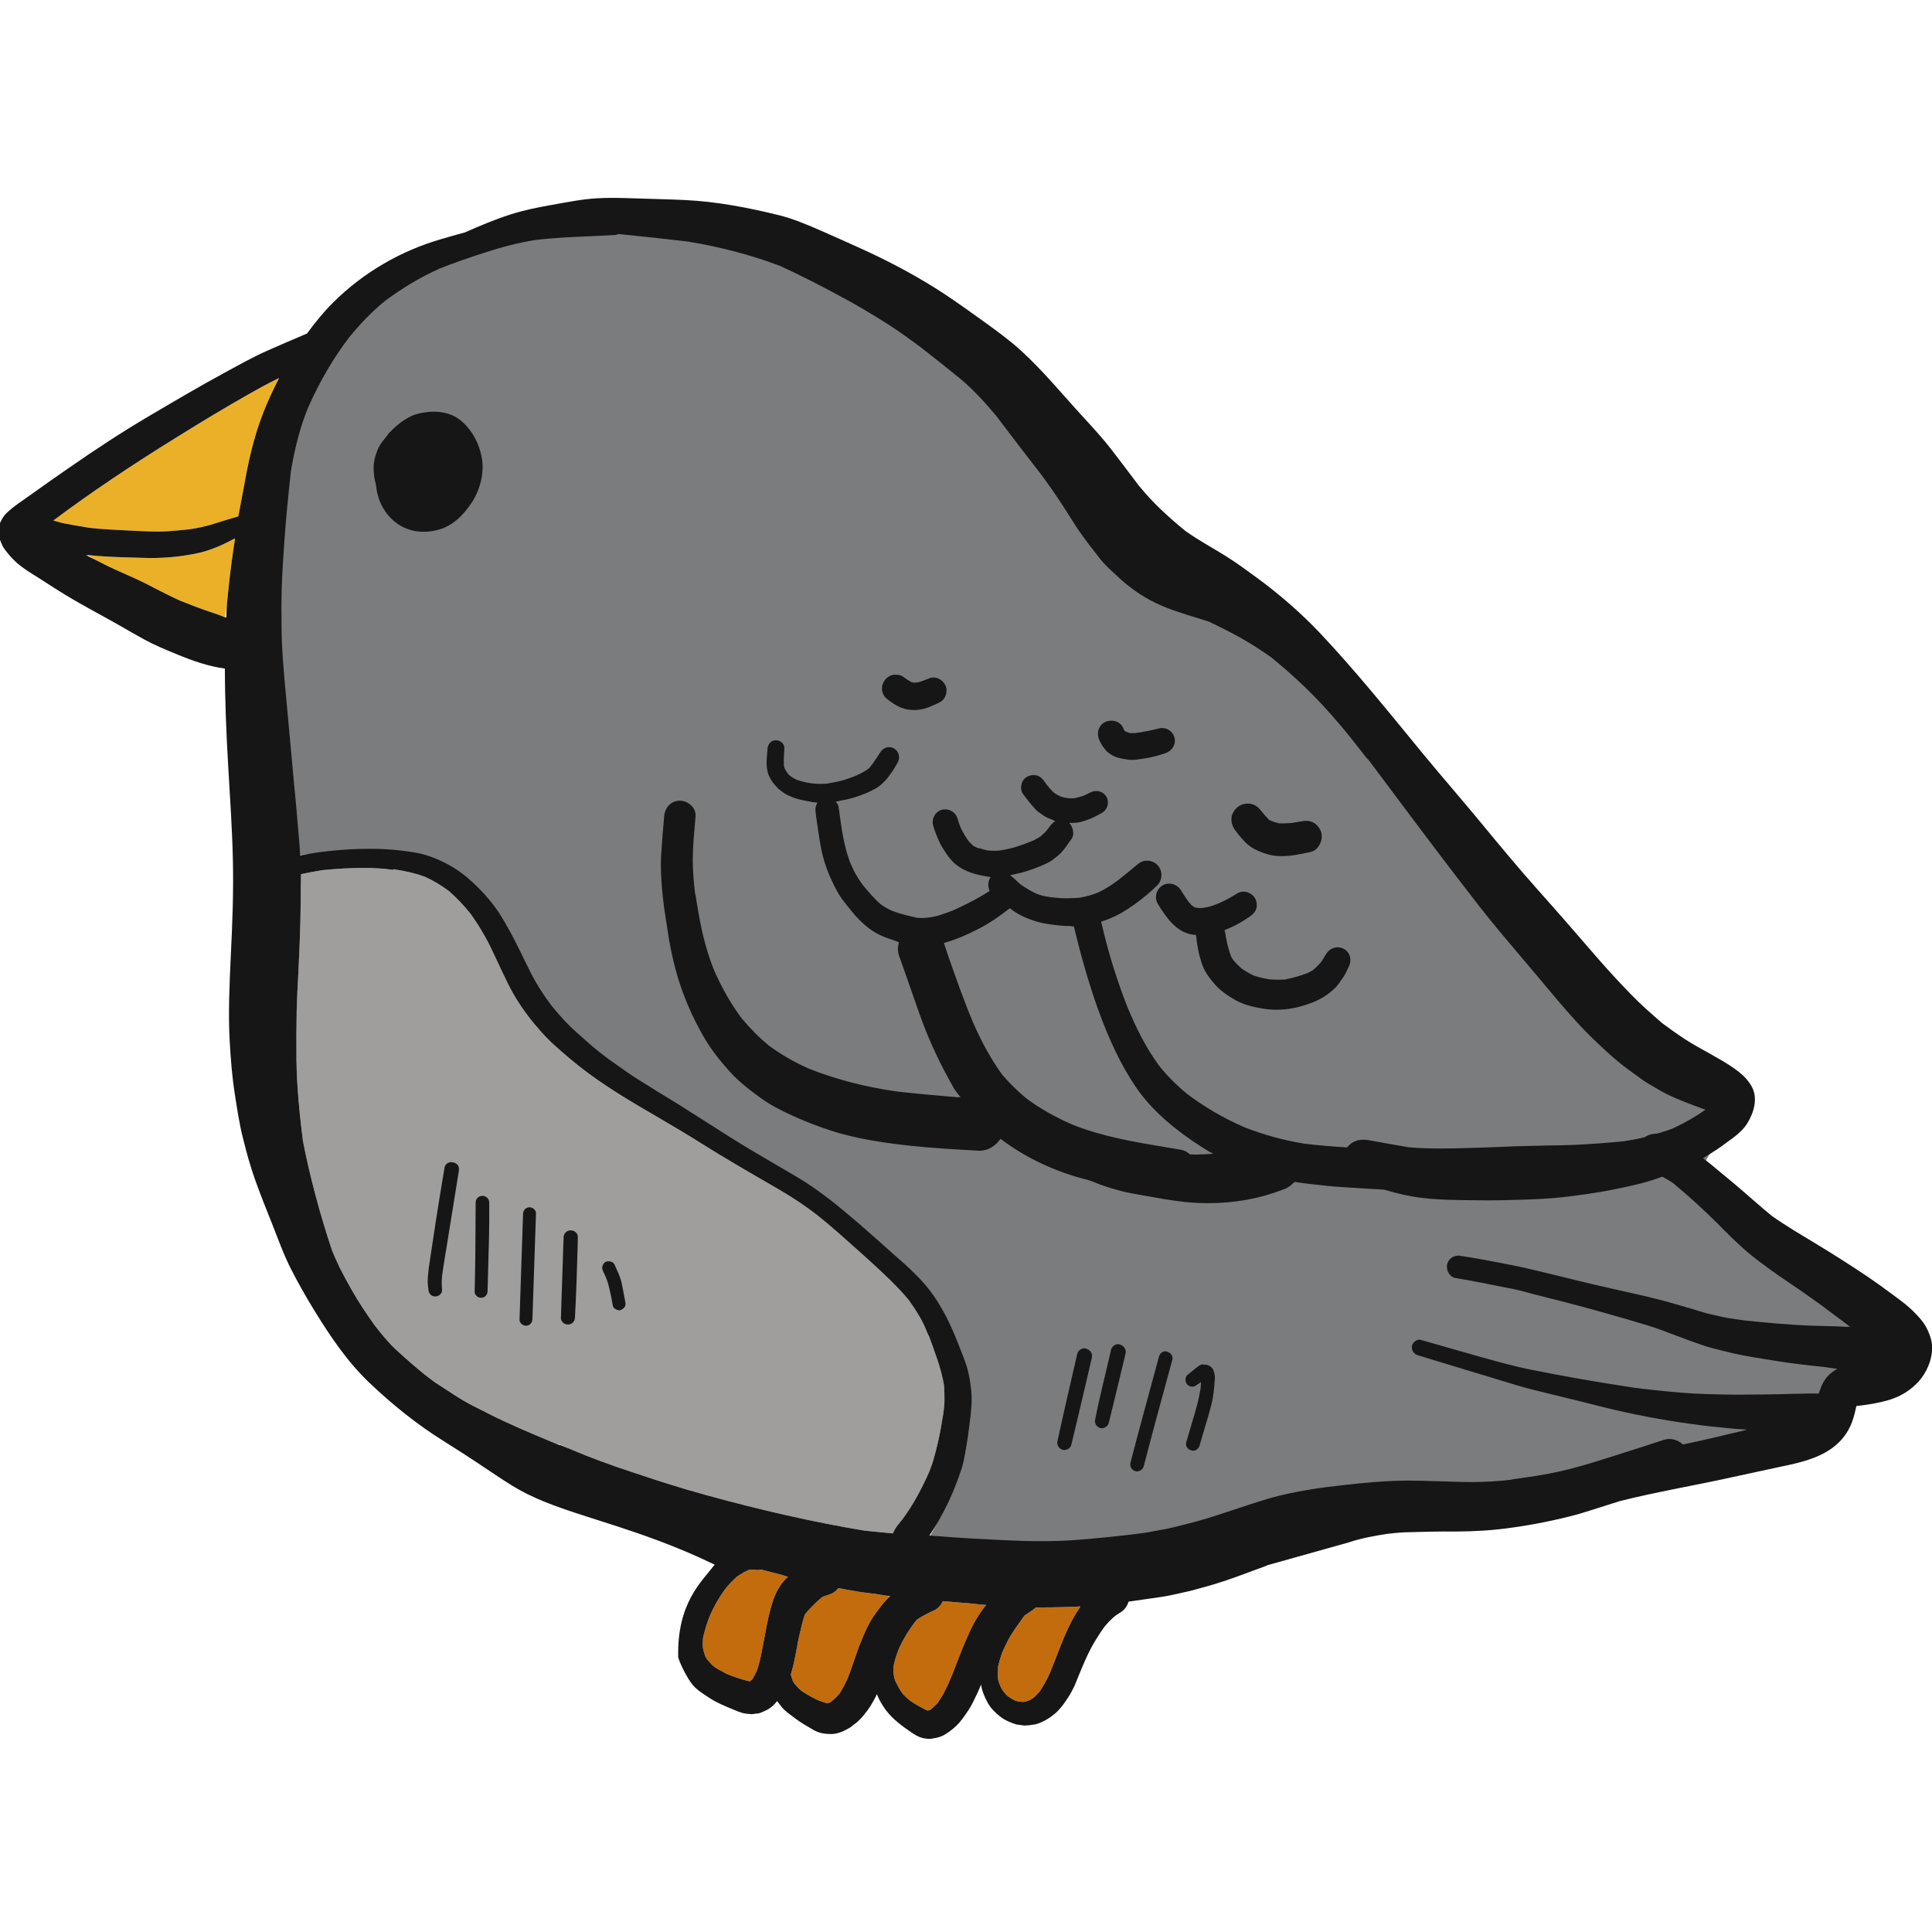 <?xml version="1.0" encoding="UTF-8" standalone="no"?>
<!-- Created with Inkscape (http://www.inkscape.org/) -->

<svg
   xmlns:dc="http://purl.org/dc/elements/1.1/"
   xmlns:cc="http://creativecommons.org/ns#"
   xmlns:rdf="http://www.w3.org/1999/02/22-rdf-syntax-ns#"
   xmlns:svg="http://www.w3.org/2000/svg"
   xmlns="http://www.w3.org/2000/svg"
   xmlns:sodipodi="http://sodipodi.sourceforge.net/DTD/sodipodi-0.dtd"
   xmlns:inkscape="http://www.inkscape.org/namespaces/inkscape"
   width="150"
   height="150"
   viewBox="0 0 150 150"
   id="svg5016"
   version="1.1"
   inkscape:version="0.91 r13725"
   sodipodi:docname="1.svg">
  <defs
     id="defs5018" />
  <sodipodi:namedview
     id="base"
     pagecolor="#ffffff"
     bordercolor="#666666"
     borderopacity="1.0"
     inkscape:pageopacity="0.0"
     inkscape:pageshadow="2"
     inkscape:zoom="5.6"
     inkscape:cx="99.024531"
     inkscape:cy="64.688969"
     inkscape:document-units="px"
     inkscape:current-layer="layer1"
     showgrid="false"
     fit-margin-top="0"
     fit-margin-left="0"
     fit-margin-right="0"
     fit-margin-bottom="0"
     units="px"
     inkscape:window-width="2560"
     inkscape:window-height="1377"
     inkscape:window-x="-8"
     inkscape:window-y="-8"
     inkscape:window-maximized="1" />
  <g
     inkscape:label="Vrstva 1"
     inkscape:groupmode="layer"
     id="layer1"
     transform="translate(669.286,766.436)">
    <g
       id="g4906"
       transform="matrix(0.301,0,0,0.301,-531.516,-917.715)">
      <path
         sodipodi:nodetypes="csssscsscscssssssssscccssssscccccssccsccccsssssssc"
         inkscape:connector-curvature="0"
         id="path4891"
         d="m -303.613,562.306 c -1.654,-0.024 -3.198,0.03 -5.022,0.145 -18.78,1.183 -21.407,1.639 -34.245,5.951 -19.32,6.489 -30.161,15.483 -39.455,32.737 -5.78,10.731 -7.35,17.293 -9.329,39.002 -0.34,3.726 -0.611,12.905 -0.605,20.486 0.009,12.737 0.174,15.419 2.242,36.863 1.227,12.719 2.23,23.876 2.23,24.794 0,0.918 0.159,1.668 0.355,1.666 0.196,-0.002 2.703,-0.312 5.571,-0.689 2.868,-0.377 8.201,-0.69 11.851,-0.693 14.707,-0.014 21.641,2.332 29.378,9.932 5.202,5.111 6.426,6.906 12.081,17.745 2.4,4.601 4.809,9 5.353,9.778 4.362,6.233 11.492,13.086 19.289,18.535 5.16,3.607 26.476,16.772 40.315,24.901 5.866,3.445 12.044,7.228 13.73,8.407 6.106,4.27 23.182,18.767 27.426,23.285 5.908,6.288 12.146,19.33 13.335,27.877 0.564,4.057 -0.093,11.562 -1.655,18.856 -0.956,4.462 -3.926,11.644 -6.793,16.428 l -2.315,3.862 6.222,0.353 c 3.421,0.193 9.1,0.515 12.619,0.713 7.919,0.447 17.859,0.175 27.493,-0.751 13.964,-1.341 19.588,-2.531 34.989,-7.407 18.527,-5.865 24.884,-6.724 53.417,-7.225 26.397,-0.463 28.058,-0.723 51.334,-7.989 l 10.569,-3.299 2.073,0.778 c 2.004,0.752 7.444,-0.436 7.444,-0.436 l 30.067,-11.873 6.115,-18.836 c 0,0 -3.983,-2.982 -7.111,-5.157 -15.919,-11.069 -18.051,-12.724 -25.722,-19.955 -8.203,-7.734 -9.806,-12.741 -11.654,-13.693 6.011,-6.479 6.516,-9.674 9.361,-18.149 0,0 -0.761,-0.58 -2.984,-1.429 -9.096,-3.476 -16.307,-7.692 -26.139,-17.409 l -10.774,-7.807 c -7.946,-10.171 -11.321,-15.449 -22.668,-28.44 l -12.953,-17.218 c -20.265,-26.48 -23.477,-33.947 -32.884,-41.973 -7.837,-6.686 -18.232,-12.344 -28.395,-15.622 -14.115,-4.553 -15.574,-8.276 -26.679,-24.595 -7.282,-10.7 -18.904,-25.937 -23.88,-31.068 -6.45,-6.652 -22.848,-17.419 -33.792,-23.591 -20.741,-11.699 -33.102,-15.375 -54.094,-17.61 -5.181,-0.552 -12.955,-0.135 -15.712,-0.174 z"
         style="opacity:1;fill:#7a7c7e;fill-opacity:1;fill-rule:evenodd;stroke:none;stroke-width:0.814;stroke-linecap:round;stroke-linejoin:miter;stroke-miterlimit:4;stroke-dasharray:9.762, 0.814;stroke-dashoffset:0;stroke-opacity:1" />
      <path
         sodipodi:nodetypes="cccccccccccccccccccccccccccccccccccccccccccccccccccccccccccccccccccc"
         inkscape:connector-curvature="0"
         style="fill:#a09e9c;fill-opacity:1;stroke:none"
         d="m -374.525,727.032 c -1.866,0.287 -3.704,0.661 -5.541,1.033 l -0.058,3.188 c -0.029,3.159 -0.029,6.23 -0.115,9.36 -0.086,3.675 -0.258,7.35 -0.43,11.025 l -0.086,1.952 c -0.172,3.188 -0.345,6.374 -0.43,9.56 -0.086,4.25 -0.086,8.469 -0.058,12.719 0.086,7.322 0.89,14.729 1.665,20.988 1.809,9.245 4.335,18.748 7.522,28.281 0.603,1.465 1.235,2.928 1.924,4.335 0.948,1.895 1.952,3.732 2.986,5.57 1.895,3.388 4.048,6.546 6.087,9.417 2.01,2.556 3.704,4.651 5.742,6.489 2.326,2.124 4.68,4.192 7.149,6.202 1.723,1.32 2.556,1.981 3.502,2.556 l 2.211,1.436 2.211,1.436 c 2.297,1.522 4.795,2.785 7.235,3.991 l 1.465,0.746 c 5.168,2.613 10.795,4.967 15.332,6.862 l 2.872,1.206 c 0.029,0 -0.23,-0.172 -0.201,-0.201 0,-0.058 -0.316,-0.258 -0.345,-0.287 5.944,2.727 12.374,5.168 19.122,7.378 5.541,1.866 12.116,4.019 19.035,5.915 14.585,4.02 27.993,7.035 40.999,9.217 2.44,0.258 4.88,0.488 7.322,0.717 0.316,-0.717 0.574,-1.206 0.89,-1.636 l 1.781,-2.268 c 2.354,-3.215 4.508,-7.006 6.719,-11.973 l 0.401,-1.091 c 0.316,-0.804 0.545,-1.436 0.69,-2.068 0.43,-1.465 0.804,-2.899 1.149,-4.393 0.574,-2.527 1.004,-5.025 1.407,-7.523 0.172,-1.32 0.287,-2.383 0.287,-3.445 0.029,-1.264 -0.029,-2.527 -0.115,-3.79 -0.345,-2.095 -0.919,-4.335 -1.781,-6.833 -0.717,-2.097 -1.436,-4.192 -2.268,-6.259 l 0.229,0.833 c -0.833,-2.268 -1.608,-4.048 -2.613,-5.685 -0.833,-1.436 -1.723,-2.756 -2.699,-4.105 -3.015,-3.646 -6.575,-6.891 -9.992,-10.02 l -2.699,-2.44 -0.661,-0.574 c -3.359,-3.015 -6.719,-6.029 -10.279,-8.872 -3.101,-2.383 -6.087,-4.393 -9.676,-6.488 l -2.124,-1.235 -3.417,-1.981 -1.636,-0.948 c -2.814,-1.636 -5.599,-3.273 -8.384,-4.967 l -4.421,-2.727 c -1.723,-1.091 -3.473,-2.153 -5.225,-3.215 -3.331,-1.981 -6.69,-3.962 -10.049,-5.915 -5.915,-3.474 -12.805,-7.723 -18.977,-12.977 -2.44,-2.067 -5.225,-4.421 -7.551,-7.149 -3.647,-4.105 -6.403,-8.182 -8.442,-12.432 -0.861,-1.752 -1.694,-3.502 -2.498,-5.254 l -0.488,-1.033 c -0.976,-2.067 -1.781,-3.818 -2.727,-5.455 -1.149,-2.067 -2.383,-4.019 -3.79,-5.971 -1.752,-2.182 -3.618,-4.134 -5.599,-5.857 -2.039,-1.493 -4.048,-2.699 -6.173,-3.646 -2.24,-0.833 -4.766,-1.436 -8.182,-1.952 l 0.517,0.258 c -2.469,-0.374 -5.111,-0.574 -8.269,-0.574 -3.274,-0.005 -6.806,0.197 -10.452,0.569 z"
         id="path4261" />
      <g
         style="fill:#eab128;fill-opacity:1;stroke:none"
         id="g4864">
        <path
           id="path4263"
           d="m -385.866,600.159 c -2.612,1.263 -5.168,2.67 -7.694,4.105 -6.173,3.502 -12.26,7.178 -18.26,10.911 -12.173,7.522 -22.653,14.585 -32.099,21.648 1.55,0.574 3.101,0.833 4.651,1.12 l 4.508,0.775 c 3.446,0.402 6.948,0.545 10.422,0.717 l 2.986,0.144 c 1.378,0.058 2.756,0.115 4.105,0.115 0.861,0 1.694,-0.029 2.556,-0.058 1.895,-0.115 3.818,-0.316 5.742,-0.517 1.177,-0.172 2.153,-0.316 3.101,-0.545 1.206,-0.258 2.355,-0.574 3.531,-0.948 2.039,-0.661 4.048,-1.263 6.087,-1.837 l 1.407,-7.494 c 1.033,-5.886 2.469,-12.805 5.082,-19.409 1.177,-2.928 2.498,-5.828 3.962,-8.642 0.029,-0.029 0,-0.058 0,-0.086 -0.029,0 -0.058,-0.029 -0.058,-0.029 -0.029,10e-4 -0.029,10e-4 -0.029,0.03 l 0,0 z"
           style="fill:#eab128;fill-opacity:1;stroke:none"
           inkscape:connector-curvature="0" />
        <path
           id="path4265"
           d="m -397.178,641.502 c 0,0 0,0 -0.029,0 -3.589,1.952 -6.632,3.159 -9.618,3.79 -3.876,0.833 -7.953,1.235 -12.087,1.235 -0.746,0 -1.521,-0.029 -2.268,-0.058 l -3.159,-0.086 c -3.589,-0.115 -7.178,-0.229 -10.767,-0.632 2.01,1.32 4.508,2.556 7.006,3.704 l 1.924,0.861 c 2.182,0.976 4.364,1.924 6.489,3.015 l 1.493,0.775 c 2.297,1.177 4.593,2.355 6.948,3.417 2.556,1.033 5.111,2.01 7.723,2.9 1.292,0.43 2.584,0.861 3.876,1.407 0.459,-2.843 0.688,-5.742 1.004,-8.613 0.402,-3.876 0.948,-7.752 1.55,-11.628 0,-0.029 0,-0.058 -0.029,-0.086 -0.027,-10e-4 -0.027,-10e-4 -0.056,-10e-4 l 0,0 z"
           style="fill:#eab128;fill-opacity:1;stroke:none"
           inkscape:connector-curvature="0" />
      </g>
      <g
         style="fill:#c36c0d;fill-opacity:1"
         transform="translate(-471.337,510.348)"
         id="g4273">
        <path
           id="path4275"
           d="m 209.991,397.104 c -0.316,0.086 -0.632,0.115 -0.948,0.115 -0.23,0 -0.488,-0.029 -0.717,-0.058 -0.258,-0.029 -0.459,-0.029 -0.661,-0.029 -0.632,0 -0.976,0.058 -1.32,0.143 l 0.488,-0.029 c -0.545,0.144 -1.091,0.374 -1.636,0.632 l 0.746,-0.316 c -0.775,0.402 -1.493,0.861 -2.211,1.349 -1.206,1.062 -2.211,2.153 -3.188,3.388 -1.579,2.24 -2.814,4.421 -3.789,6.632 -0.804,2.039 -1.378,3.934 -1.781,5.771 -0.087,0.861 -0.087,1.636 -0.058,2.469 0.172,0.775 0.345,1.493 0.603,2.211 0.143,0.316 0.345,0.632 0.545,0.948 0.603,0.717 1.206,1.349 1.895,1.924 1.12,0.69 2.211,1.292 3.388,1.866 1.55,0.603 3.589,1.349 5.684,1.808 0.029,0 0.603,-0.517 0.632,-0.517 0.459,-0.746 0.833,-1.436 1.177,-2.211 0.804,-2.297 1.235,-4.68 1.665,-7.006 l 0.345,-1.809 c 0.632,-3.474 1.234,-6.603 2.297,-9.647 0.833,-2.355 2.067,-4.278 3.704,-5.771 l -1.407,-0.459 -5.426,-1.407 c 0,0 0,-0.029 -0.029,-0.029 l 0.002,0.032 0,0 z"
           style="fill:#c36c0d;fill-opacity:1"
           inkscape:connector-curvature="0" />
        <path
           id="path4277"
           d="m 229.945,401.87 c -0.029,0 -0.058,0 -0.058,0.029 -0.603,0.775 -1.407,1.32 -2.354,1.636 l -1.752,0.574 c -1.694,1.407 -3.215,2.928 -4.564,4.564 -0.603,1.866 -1.033,3.733 -1.465,5.628 -0.229,0.976 -0.402,1.952 -0.574,2.899 -0.258,1.378 -0.488,2.727 -0.804,4.077 -0.258,1.062 -0.488,2.01 -0.775,2.928 0.143,0.488 0.287,0.948 0.459,1.436 0.143,0.316 0.316,0.632 0.517,0.919 0.603,0.717 1.235,1.349 1.924,1.924 1.292,0.833 2.556,1.55 3.934,2.211 0.775,0.316 1.608,0.632 2.44,0.861 l 0.804,-0.172 c 1.292,-0.948 1.895,-1.579 2.469,-2.268 0.833,-1.32 1.522,-2.641 2.153,-4.02 0.488,-1.292 0.976,-2.613 1.407,-3.905 l 0.574,-1.665 c 0.316,-0.89 0.603,-1.781 0.948,-2.67 1.149,-2.814 2.153,-5.369 3.646,-7.58 1.234,-1.809 2.612,-3.733 4.306,-5.283 l -3.789,-0.632 -1.895,-0.229 c -1.465,-0.172 -2.9,-0.374 -4.335,-0.661 l -1.608,-0.287 -1.579,-0.316 c -0.029,0.002 -0.029,0.002 -0.029,0.002 l 0,0 z"
           style="fill:#c36c0d;fill-opacity:1"
           inkscape:connector-curvature="0" />
        <path
           id="path4279"
           d="m 256.732,405.287 0.086,0.029 -0.374,0.603 c -0.402,0.661 -0.919,1.177 -1.608,1.579 -1.608,0.717 -3.159,1.493 -4.651,2.469 l -0.517,0.603 c -1.694,2.24 -3.043,4.479 -4.163,6.891 -0.574,1.407 -1.033,2.814 -1.349,4.335 -0.086,0.775 -0.058,1.521 -0.029,2.268 0.029,0 0.029,-0.029 0.029,-0.029 0.029,0.603 0.172,1.177 0.402,1.781 0.746,1.55 1.235,2.355 1.837,3.215 0.603,0.69 1.234,1.263 1.924,1.837 1.436,0.976 2.928,1.837 4.479,2.584 l 0.746,-0.144 c 0.861,-0.69 1.378,-1.206 1.924,-1.808 0.717,-1.033 1.407,-2.097 1.952,-3.244 0.574,-1.12 1.091,-2.297 1.579,-3.474 0.517,-1.235 1.004,-2.498 1.465,-3.733 0.488,-1.263 0.976,-2.498 1.465,-3.733 1.206,-2.843 2.153,-5.139 3.417,-7.264 0.948,-1.522 1.694,-2.756 2.641,-3.789 l -4.508,-0.488 -3.015,-0.229 -3.646,-0.316 c -0.028,0 -0.057,0.028 -0.086,0.057 l 0,0 z"
           style="fill:#c36c0d;fill-opacity:1"
           inkscape:connector-curvature="0" />
        <path
           id="path4281"
           d="m 288.114,406.779 c -2.068,0.058 -4.163,0.087 -6.231,0.087 l -1.062,0 c -0.316,0.287 -0.603,0.517 -0.89,0.717 -0.69,0.459 -1.378,0.919 -2.067,1.407 l -1.263,1.781 c -1.292,1.808 -2.153,3.043 -2.872,4.393 -0.603,1.12 -1.12,2.268 -1.636,3.446 -0.401,1.12 -0.717,2.24 -1.004,3.417 -0.086,1.12 -0.115,2.153 -0.029,3.273 0.087,0.517 0.258,0.976 0.43,1.465 0.287,0.746 0.661,1.407 1.149,2.01 0.345,0.402 0.574,0.661 0.861,0.919 0.661,0.488 1.263,0.861 1.981,1.206 0.345,0.115 0.717,0.201 1.091,0.287 0.029,0 1.177,0.058 1.206,0.058 0.029,0 0.029,0 0.029,0 0.401,-0.115 0.833,-0.23 1.234,-0.374 -0.029,0 -0.029,0 -0.058,0 0.374,-0.115 0.717,-0.316 1.004,-0.545 0.688,-0.545 1.263,-1.12 1.808,-1.752 1.033,-1.579 1.924,-3.159 2.67,-4.853 l 1.436,-3.646 c 0.717,-1.866 1.436,-3.732 2.211,-5.57 1.407,-3.273 2.67,-5.657 4.163,-7.781 0.029,-0.029 0.029,-0.058 0.029,-0.087 -0.029,0 -0.058,-0.029 -0.086,-0.029 -1.377,0.086 -2.726,0.143 -4.104,0.171 l 0,0 z"
           style="fill:#c36c0d;fill-opacity:1"
           inkscape:connector-curvature="0" />
      </g>
      <path
         sodipodi:nodetypes="cccccccccccccccccccccccccccccccccccccccscccccccccccccccccccccccccccccccccccccccccccccccccccccccccccccccccccccccccccccccccccccccccccccccccccccccccccccccsccccccccccccccccccccccccccccccccccccccccccccccccccccccccccccccccccccsccscccccccccccccccscsccccsccccccccccccccccccccccsccccccccccscccccccccccccccccscccccccccccscccccccccccccccccccccccccccccccccccccccscccccccccscccccccscccccccccscccccccccccccccccccccccccccccccccccccccccccccscccccccccccccccccccccccccccscccccccccccccccccccccccccccccccccccccccccccccccccccccccccccccccccccccccccccccscccccccccccccccccccccccccccscccccccscccscccccccccccccscccccccccccccccccccccccccccccccccccccccccccscccccccccccccccccccccccccccccccccccccccccccscccccccccccccccccccccccccccccccsccccsccscccccccccccccccccccccccccccccccccccccccccccccccccccccccccccccccccccccccccccccccscccccccccccccccccccccccccccccccccccccccccccccccccccccccccccccccccccccccscsccccscccccccccccccccccccccccccsccccccccccccccccccccsccccccccccccccccccccccccccssccccccccccccccccccccccccccscccsccccccccccccccccccccscccccccsccc"
         inkscape:connector-curvature="0"
         id="path4285"
         d="m -299.738,553.625 c -1.349,0 -2.7,0.029 -4.049,0.115 -4.019,0.229 -8.068,1.091 -12.029,1.781 -3.417,0.603 -6.891,1.32 -10.221,2.383 -3.999,1.292 -7.878,2.911 -11.717,4.619 -2.098,0.566 -4.188,1.169 -6.256,1.777 -10.422,3.015 -20.097,8.672 -27.793,16.338 -2.458,2.439 -4.644,5.169 -6.713,7.979 -3.396,1.446 -6.786,2.884 -10.168,4.395 -3.79,1.665 -7.437,3.733 -11.084,5.713 -6.632,3.589 -13.121,7.438 -19.609,11.256 -6.977,4.105 -13.722,8.556 -20.383,13.178 -2.986,2.039 -5.916,4.133 -8.873,6.229 -1.436,1.004 -2.871,2.01 -4.305,3.043 -1.091,0.775 -2.154,1.609 -3.131,2.557 -0.545,0.517 -1.063,1.291 -1.379,1.98 -0.43,0.746 -0.631,1.551 -0.631,2.412 0.029,0.661 0.086,1.32 0.201,2.01 0.258,0.717 0.545,1.408 0.861,2.096 0.345,0.574 0.716,1.119 1.176,1.635 0.746,0.947 1.52,1.78 2.439,2.613 1.808,1.579 3.877,2.813 5.916,4.076 2.153,1.378 4.276,2.785 6.459,4.105 4.593,2.814 9.388,5.283 14.068,7.953 2.182,1.263 4.365,2.525 6.576,3.73 2.642,1.436 5.455,2.585 8.24,3.734 3.942,1.634 8.167,3.144 12.439,3.705 0.016,8.377 0.37,16.76 0.854,25.121 0.459,8.039 1.032,16.078 1.205,24.117 0.201,8.211 -0.116,16.392 -0.518,24.574 -0.345,7.494 -0.717,15.045 -0.287,22.539 0.258,4.45 0.604,8.901 1.293,13.293 0.603,3.818 1.15,7.665 2.096,11.398 0.919,3.675 1.895,7.352 3.188,10.912 1.407,3.905 2.928,7.751 4.479,11.598 1.522,3.847 2.928,7.81 4.824,11.484 1.837,3.589 3.818,7.091 5.943,10.537 4.048,6.603 8.497,13.207 14.154,18.605 5.971,5.684 12.375,10.853 19.41,15.217 12.816,8.045 15.764,10.742 21.488,13.59 11.414,5.679 28.163,8.433 48.209,18.152 -3.255,4.305 -9.756,9.799 -9.406,23.914 0.603,2.01 2.466,5.614 3.816,7.193 1.12,1.292 2.699,2.268 4.105,3.186 1.981,1.32 4.25,2.241 6.432,3.131 0.603,0.287 1.233,0.517 1.865,0.717 0.861,0.316 1.809,0.345 2.727,0.43 0.374,-0.058 0.776,-0.087 1.15,-0.143 0.632,-0.029 1.206,-0.201 1.752,-0.488 0.977,-0.374 1.865,-0.889 2.641,-1.607 0.382,-0.356 0.687,-0.76 1.02,-1.146 0.408,0.552 0.833,1.097 1.277,1.635 0.919,1.091 2.21,1.924 3.33,2.785 1.522,1.177 3.189,2.095 4.854,3.072 1.436,0.833 3.102,1.033 4.738,1.004 1.665,-0.058 3.302,-0.892 4.709,-1.725 0.632,-0.488 1.233,-0.948 1.836,-1.436 0.632,-0.603 1.235,-1.206 1.752,-1.895 1.206,-1.407 2.124,-2.987 2.957,-4.594 0.108,-0.208 0.17,-0.435 0.271,-0.646 0.586,1.499 1.398,2.884 2.369,4.178 1.895,2.498 4.538,4.365 7.121,6.088 0.976,0.632 2.009,1.09 3.158,1.205 0.661,0.115 1.293,0.114 1.953,-0.059 0.947,-0.143 1.895,-0.372 2.756,-0.859 1.177,-0.69 2.211,-1.494 3.186,-2.412 0.517,-0.488 0.975,-1.032 1.406,-1.607 0.632,-0.833 1.235,-1.694 1.809,-2.584 0.804,-1.235 1.406,-2.642 2.066,-3.963 0.381,-0.789 0.709,-1.626 1.061,-2.447 0.234,1.684 0.9,3.176 1.695,4.658 0.746,1.407 1.953,2.585 3.189,3.561 1.263,1.004 2.64,1.55 4.162,2.068 0.717,0.115 1.435,0.201 2.123,0.287 0.976,-0.029 1.896,-0.143 2.873,-0.316 0.574,-0.143 1.177,-0.373 1.723,-0.631 1.004,-0.488 1.952,-1.035 2.814,-1.754 0.661,-0.488 1.263,-1.061 1.781,-1.693 0.746,-0.804 1.407,-1.809 2.01,-2.727 0.657,-0.968 1.2,-1.999 1.709,-3.053 2.019,-4.928 3.581,-9.076 6.068,-12.809 0.525,-0.849 1.075,-1.685 1.67,-2.488 0.919,-1.12 1.836,-2.038 2.842,-2.871 0.459,-0.316 0.92,-0.604 1.379,-0.891 0.976,-0.632 1.665,-1.579 2.01,-2.727 l 0.029,0 0,-0.004 c 2.718,-0.372 5.406,-0.772 8.125,-1.172 1.465,-0.201 2.93,-0.518 4.395,-0.834 l 1.836,-0.43 c 1.349,-0.258 2.671,-0.632 3.992,-1.004 l 1.895,-0.518 c 3.302,-0.919 6.489,-2.039 10.279,-3.445 l 5.076,-1.877 0.107,-0.094 21.049,-5.902 c 3.408,-1.175 7.404,-1.793 9.879,-2.203 1.55,-0.172 3.1,-0.345 4.65,-0.402 2.24,-0.058 4.48,-0.115 6.691,-0.172 2.153,-0.058 4.305,-0.029 6.459,-0.029 4.709,-0.029 9.36,-0.288 14.039,-0.949 5.886,-0.804 11.742,-1.979 17.484,-3.529 3.777,-1.132 7.453,-2.362 10.682,-3.356 9.647,-2.44 19.436,-4.047 29.111,-6.201 4.221,-0.919 8.413,-1.808 12.605,-2.727 4.564,-0.948 9.217,-1.982 13.064,-4.738 2.44,-1.752 4.221,-4.104 5.225,-6.918 0.459,-1.292 0.775,-2.612 1.062,-3.934 l 0,-0.029 c 0.203,-0.025 0.379,-0.045 0.557,-0.051 2.681,-0.314 5.336,-0.751 7.941,-1.529 2.899,-0.89 5.541,-2.497 7.551,-4.736 2.505,-2.782 4.228,-7.29 3.166,-11.023 -0.43,-1.493 -1.033,-2.871 -1.924,-4.133 -1.033,-1.407 -2.182,-2.586 -3.475,-3.764 -1.579,-1.436 -3.359,-2.669 -5.082,-3.961 -1.809,-1.349 -3.675,-2.671 -5.541,-3.963 -4.421,-2.986 -8.901,-5.827 -13.436,-8.584 -3.934,-2.383 -7.894,-4.681 -11.656,-7.35 -3.273,-2.699 -6.433,-5.57 -9.705,-8.326 -1.837,-1.522 -3.675,-3.043 -5.512,-4.566 -0.804,-0.667 -1.626,-1.293 -2.441,-1.939 1.249,-0.725 2.475,-1.531 3.676,-2.309 0.804,-0.517 1.55,-1.092 2.326,-1.666 1.952,-1.378 4.192,-2.984 5.455,-5.08 1.723,-2.814 2.813,-6.604 0.975,-9.648 -1.149,-1.924 -2.613,-3.185 -4.393,-4.449 -1.981,-1.407 -4.076,-2.557 -6.201,-3.762 -2.182,-1.235 -4.421,-2.411 -6.518,-3.789 -2.01,-1.32 -3.905,-2.67 -5.828,-4.105 -2.727,-2.355 -5.428,-4.709 -7.926,-7.293 -2.843,-2.899 -5.598,-5.885 -8.268,-8.928 -5.254,-6.058 -10.479,-12.116 -15.82,-18.088 -5.168,-5.771 -10.107,-11.771 -15.045,-17.744 -4.766,-5.771 -9.675,-11.399 -14.441,-17.17 -8.728,-10.624 -17.37,-21.419 -26.816,-31.438 -4.852,-5.111 -10.163,-9.734 -15.82,-13.926 -2.756,-2.01 -5.513,-4.076 -8.414,-5.885 -3.502,-2.182 -7.12,-4.106 -10.479,-6.518 -2.24,-1.808 -4.392,-3.704 -6.459,-5.684 -2.01,-1.895 -3.79,-3.905 -5.541,-6 -2.326,-3.072 -4.622,-6.144 -6.977,-9.188 -2.268,-2.957 -4.824,-5.714 -7.322,-8.443 -5.341,-5.8 -10.335,-11.944 -16.164,-17.256 -3.043,-2.756 -6.432,-5.195 -9.762,-7.607 -3.273,-2.326 -6.548,-4.708 -9.936,-6.947 -6.432,-4.221 -13.207,-7.866 -20.213,-11.111 -3.761,-1.723 -7.55,-3.417 -11.34,-5.082 -3.618,-1.579 -7.35,-3.189 -11.197,-4.135 -7.838,-1.924 -15.85,-3.474 -23.947,-3.875 -3.905,-0.201 -7.809,-0.259 -11.742,-0.402 -2.383,-0.058 -4.795,-0.172 -7.178,-0.172 z m 1.615,9.328 c 0.021,0.002 0.043,0.004 0.062,0.006 0.024,0.008 0.048,0.016 0.08,0.016 l 0.008,-0.006 c 5.863,0.571 11.7,1.224 17.564,1.906 8.469,1.378 16.509,3.502 23.889,6.287 5.455,2.498 11.311,5.485 18.402,9.389 3.188,1.808 6.317,3.674 9.389,5.627 3.015,1.924 5.856,4.02 8.727,6.145 3.388,2.642 6.719,5.282 10.02,7.98 3.531,2.928 6.576,6.404 9.16,9.447 l 0.775,1.033 c 3.762,4.938 7.494,9.846 11.082,14.441 0.172,0.229 0.345,0.459 0.488,0.688 0.029,0 0.057,3e-4 0.057,0.029 l 0.229,0.346 c 0.188,0.259 0.376,0.518 0.562,0.779 0.007,0.008 0.013,0.017 0.019,0.025 -0.004,-0.005 -0.006,-0.011 -0.01,-0.016 0.011,0.014 0.021,0.029 0.033,0.043 -0.007,-0.009 -0.016,-0.018 -0.023,-0.027 1.936,2.699 3.763,5.45 5.564,8.295 0.948,1.522 1.895,3.045 2.928,4.51 1.636,2.326 3.361,4.563 5.141,6.803 1.004,1.292 2.239,2.441 3.445,3.561 l 0.746,0.689 c 3.101,2.986 6.575,5.427 10.02,7.092 3.502,1.694 7.236,2.843 10.854,3.934 l 2.986,0.947 c 2.756,1.292 5.425,2.641 8.096,4.105 2.756,1.55 5.341,3.244 7.953,5.053 5.025,4.105 9.331,8.098 13.178,12.232 3.221,3.48 6.444,7.268 9.934,11.807 0.692,0.875 1.379,1.755 2.061,2.637 l -0.072,-0.119 c -0.002,-0.003 -0.004,-0.005 -0.006,-0.008 l -0.43,-0.709 6.602,8.814 c 7.465,9.992 14.959,19.984 22.625,29.803 3.502,4.479 7.179,8.813 10.854,13.148 l 4.277,5.053 1.723,2.068 c 4.221,5.025 8.557,10.221 13.41,14.758 2.469,2.355 5.139,4.824 8.01,6.891 l 1.895,1.379 1.895,1.377 c 0.861,0.603 1.781,1.121 2.67,1.637 l 1.207,0.717 c 2.9,1.752 6.258,3.016 9.244,4.164 0.808,0.309 1.637,0.578 2.469,0.906 0.164,0.052 0.325,0.104 0.488,0.156 -0.014,0.01 -0.027,0.02 -0.041,0.029 0.023,0.01 0.044,0.016 0.068,0.027 -2.469,1.752 -5.224,3.333 -8.383,4.797 -0.878,0.337 -1.756,0.672 -2.816,0.969 -0.451,0.156 -0.912,0.268 -1.367,0.408 -0.057,-0.008 -0.113,-0.034 -0.17,-0.039 -0.116,0.023 -0.234,0.044 -0.355,0.066 -0.806,0 -1.654,0.294 -2.447,0.791 -0.031,0.007 -0.062,0.016 -0.094,0.023 -0.053,0.035 -0.106,0.07 -0.158,0.105 -1.723,0.401 -3.474,0.717 -5.283,1.004 -4.163,0.401 -8.355,0.716 -12.518,0.918 -2.469,0.115 -4.939,0.145 -7.408,0.174 l -4.65,0.113 c -2.268,0.029 -4.538,0.116 -6.805,0.23 l -5.426,0.201 -2.898,0.086 c -2.613,0.086 -5.226,0.143 -7.811,0.143 -2.641,0 -5.283,-0.087 -7.895,-0.316 -3.417,-0.574 -6.804,-1.177 -10.221,-1.809 -0.545,-0.115 -1.034,-0.143 -1.551,-0.143 -1.004,0 -1.866,0.2 -2.699,0.689 -0.51,0.295 -0.965,0.713 -1.422,1.209 -0.014,-10e-4 -0.029,-9.5e-4 -0.043,-0.002 0,0.029 -0.028,0.058 -0.057,0.086 -3.704,-0.229 -7.407,-0.518 -11.082,-0.977 -5.111,-0.833 -10.309,-2.24 -15.418,-4.25 -5.337,-2.311 -10.247,-5.205 -14.693,-8.547 -2.815,-2.33 -5.258,-4.766 -7.385,-7.475 -3.531,-4.88 -5.971,-10.076 -7.867,-14.555 -1.493,-3.704 -2.786,-7.494 -3.963,-11.254 -1.139,-3.674 -2.079,-7.324 -2.963,-11.082 l 0.006,0 c -0.029,-0.029 -0.027,-0.058 -0.027,-0.086 0.804,-0.258 1.608,-0.545 2.383,-0.861 1.952,-0.804 3.787,-1.867 5.941,-3.389 2.355,-1.694 4.394,-3.359 6.174,-5.139 1.407,-1.407 1.407,-3.818 0,-5.254 -0.69,-0.69 -1.665,-1.092 -2.641,-1.092 -0.948,0 -1.752,0.317 -2.641,1.092 -1.608,1.378 -3.273,2.728 -4.967,4.049 -1.952,1.436 -3.562,2.41 -5.227,3.158 -1.465,0.574 -2.955,0.977 -4.564,1.264 -1.062,0.086 -2.155,0.143 -3.217,0.143 -1.292,0 -2.584,-0.084 -4.479,-0.314 -0.459,-0.086 -0.89,-0.144 -1.32,-0.23 -0.804,-0.143 -1.549,-0.4 -2.41,-0.773 -1.407,-0.688 -2.67,-1.437 -3.934,-2.355 l -1.521,-1.406 c -0.33,-0.274 -0.635,-0.549 -0.963,-0.824 0.016,-0.003 0.033,-0.007 0.049,-0.01 l -0.062,-0.057 1.178,-0.258 c 2.067,-0.402 4.191,-1.091 6.574,-2.068 0.69,-0.287 1.35,-0.575 1.982,-0.92 0.717,-0.316 1.348,-0.832 2.41,-1.693 1.263,-1.004 2.212,-2.383 3.131,-3.732 l 0.486,-0.66 c 0.736,-1.066 0.486,-2.579 -0.234,-3.709 -0.072,-0.089 -0.146,-0.174 -0.225,-0.254 -0.038,-0.037 -0.091,-0.052 -0.131,-0.086 l 0.115,0 c -0.022,-0.029 -0.045,-0.058 -0.068,-0.086 0.919,0 1.895,-4.7e-4 2.814,-0.23 1.808,-0.459 3.559,-1.176 5.656,-2.41 1.407,-0.861 1.895,-2.728 1.062,-4.135 -0.545,-0.919 -1.493,-1.465 -2.584,-1.465 -0.517,0 -1.063,0.144 -1.551,0.375 -0.517,0.287 -1.062,0.544 -1.723,0.832 -0.746,0.258 -1.522,0.46 -2.355,0.662 l -1.062,0.029 -1.318,-0.145 c -0.488,-0.115 -0.979,-0.258 -1.438,-0.43 -0.488,-0.23 -0.947,-0.518 -1.406,-0.805 -0.717,-0.661 -1.319,-1.378 -1.98,-2.182 0,0 -0.633,-0.86 -0.633,-0.889 -0.459,-0.603 -0.976,-1.206 -1.924,-1.465 -0.23,-0.058 -0.516,-0.086 -0.832,-0.086 -0.574,0 -1.121,0.142 -1.609,0.4 -0.746,0.43 -1.263,1.12 -1.465,1.924 -0.201,0.69 -0.172,1.753 0.316,2.441 1.004,1.378 2.068,2.726 3.215,3.99 0.517,0.574 1.177,1.033 2.24,1.752 0.69,0.431 1.493,0.746 2.24,1.033 l 0.439,0.256 c 0.025,0.01 0.052,0.021 0.078,0.031 0.056,0.014 0.113,0.032 0.17,0.047 -0.027,0.012 -0.058,0.006 -0.084,0.018 l 0.086,0.051 c -0.374,0.143 -0.69,0.374 -1.234,1.062 l -0.805,1.061 c -0.459,0.574 -1.003,1.092 -1.693,1.695 -0.661,0.459 -1.32,0.803 -2.01,1.148 -1.32,0.545 -2.671,1.061 -4.02,1.492 -1.407,0.459 -2.9,0.775 -4.393,1.033 -0.546,0.058 -1.092,0.086 -1.637,0.086 -0.545,0 -1.092,-0.029 -1.637,-0.086 -0.752,-0.159 -1.466,-0.338 -2.16,-0.605 -0.11,-0.032 -0.219,-0.064 -0.33,-0.098 l 0.141,0.086 c 0.145,0.062 0.287,0.126 0.428,0.188 -0.118,-0.044 -0.232,-0.093 -0.346,-0.139 l 0.316,0.195 c -0.603,-0.229 -1.177,-0.487 -1.752,-0.803 -0.517,-0.459 -0.947,-0.919 -1.406,-1.465 -0.688,-1.033 -1.293,-2.04 -1.838,-3.16 -0.316,-0.804 -0.602,-1.578 -0.832,-2.41 -0.401,-1.407 -1.694,-2.383 -3.158,-2.383 -0.316,0 -0.632,0.028 -0.861,0.086 -0.804,0.229 -1.523,0.776 -1.953,1.551 -0.43,0.746 -0.544,1.664 -0.344,2.439 0.459,1.636 1.092,3.159 1.809,4.68 0.316,0.632 0.66,1.236 1.061,1.809 0.517,0.833 1.12,1.722 1.781,2.439 0.459,0.574 0.947,1.005 1.521,1.408 0.746,0.603 1.551,1.061 2.613,1.521 1.741,0.772 3.526,1.111 5.26,1.412 0.248,0.033 0.497,0.066 0.746,0.096 -0.01,0.015 -0.025,0.028 -0.035,0.043 l 0.086,0 c -0.671,1.007 -0.773,2.337 -0.275,3.467 -0.005,0.002 -0.008,0.006 -0.012,0.008 0,0.029 0.029,0.058 0.029,0.086 -0.833,0.545 -1.694,1.09 -2.584,1.578 -2.182,1.263 -4.478,2.356 -6.775,3.418 -1.091,0.43 -2.182,0.803 -3.273,1.176 -1.033,0.345 -2.096,0.603 -3.676,0.746 l -1.148,0.059 c -0.661,0 -1.349,-0.058 -2.01,-0.172 l 0.086,0 0.057,0 0.029,0 0.172,0 c -0.086,-0.029 -0.143,-0.03 -0.229,-0.059 -0.115,0 -0.257,-0.03 -0.373,-0.059 l 0.018,0 c -2.237,-0.506 -4.011,-0.987 -5.617,-1.635 -0.976,-0.459 -1.866,-0.977 -2.727,-1.58 -1.579,-1.349 -2.872,-2.87 -4.68,-5.023 -0.632,-0.89 -1.206,-1.752 -1.752,-2.699 -0.488,-0.833 -0.891,-1.752 -1.551,-3.244 -1.55,-4.163 -2.153,-8.585 -2.727,-12.891 l -0.201,-1.32 c -0.058,-0.402 -0.316,-0.862 -0.717,-1.264 0,0 0.029,-0.029 0.086,-0.029 -0.016,-0.016 -0.031,-0.024 -0.047,-0.039 0.11,-0.016 0.221,-0.024 0.33,-0.039 0.054,-0.014 0.092,-0.027 0.092,-0.035 0,-0.029 0.517,-0.115 0.545,-0.143 2.268,-0.345 4.507,-1.005 6.861,-1.982 0.89,-0.374 1.752,-0.803 2.584,-1.291 0.804,-0.459 1.521,-1.15 2.182,-1.809 0.488,-0.459 0.891,-1.032 1.293,-1.578 l 0.459,-0.633 c 0.43,-0.574 0.774,-1.205 1.148,-1.836 l 0.459,-0.775 c 0.688,-1.263 0.288,-2.844 -0.947,-3.59 -0.402,-0.229 -0.834,-0.344 -1.293,-0.344 -0.919,0 -1.78,0.487 -2.439,1.578 -0.603,0.948 -1.178,1.866 -1.838,2.756 -0.401,0.517 -0.831,1.004 -0.773,1.033 -0.603,0.459 -1.207,0.86 -1.867,1.205 l -1.578,0.775 c -1.062,0.43 -2.124,0.805 -3.215,1.15 -1.436,0.402 -2.929,0.689 -4.365,0.918 -0.459,0.029 -0.918,0.059 -1.693,0.059 l -0.488,0 c -0.632,-0.029 -1.292,-0.086 -1.924,-0.172 -0.69,-0.086 -1.378,-0.229 -2.039,-0.402 -0.746,-0.201 -1.464,-0.431 -1.664,-0.518 -0.661,-0.287 -1.264,-0.689 -1.924,-1.205 -0.43,-0.488 -0.805,-1.063 -1.121,-1.666 l -0.201,-0.717 c -0.058,-1.493 2.4e-4,-2.899 0.115,-4.393 0.058,-0.517 -0.115,-1.004 -0.488,-1.436 -0.43,-0.459 -1.061,-0.746 -1.664,-0.746 -1.378,0 -2.095,1.091 -2.182,2.182 l -0.174,2.182 c -0.115,1.235 -0.085,2.268 0.059,3.072 l 0.258,1.205 c 0.23,0.545 0.488,1.092 0.775,1.58 0.374,0.69 1.004,1.349 1.895,2.326 l 1.408,1.062 c 0.316,0.201 0.631,0.374 0.975,0.545 l 1.609,0.689 c 1.12,0.374 2.209,0.631 3.357,0.832 0.488,0.095 0.984,0.164 1.455,0.291 0.445,0.048 0.893,0.088 1.334,0.127 -0.092,0.115 -0.213,0.201 -0.291,0.33 0.029,0 0.03,0.029 0.059,0.029 -0.459,0.804 -0.402,1.55 -0.287,2.383 l 0.115,0.975 c 0.43,2.957 0.833,5.945 1.436,8.873 0.717,3.302 2.01,6.69 4.02,10.365 0.69,1.292 1.636,2.497 2.584,3.674 l 0.92,1.15 c 1.32,1.665 2.641,3.014 4.047,4.162 0.948,0.775 1.952,1.436 3.043,2.01 1.234,0.632 2.614,1.121 3.906,1.551 0.43,0.144 0.889,0.287 1.348,0.488 0.029,0 0.03,0.029 0.059,0.029 -0.374,1.149 -0.374,2.295 -0.029,3.357 l 1.379,3.877 3.904,11.168 c 2.01,5.713 4.564,11.37 7.551,16.824 0.459,0.861 0.949,1.665 1.379,2.498 0.503,0.804 1.143,1.493 1.691,2.26 -0.218,-0.018 -0.436,-0.037 -0.654,-0.057 l 0.023,0.064 c -5.254,-0.459 -10.507,-0.889 -15.732,-1.492 -8.126,-1.149 -15.791,-3.129 -22.797,-5.914 -3.847,-1.723 -7.206,-3.676 -10.25,-5.916 -2.584,-2.124 -4.908,-4.478 -7.119,-7.148 -2.641,-3.56 -4.853,-7.408 -6.949,-12.059 -1.805,-4.457 -3.143,-9.295 -4.148,-15.225 -0.294,-1.604 -0.553,-3.216 -0.789,-4.832 l 0,0.533 c -0.459,-3.733 -0.662,-6.631 -0.662,-9.387 0.029,-3.188 0.317,-6.404 0.604,-9.561 l 0.115,-1.465 c 0.086,-0.948 -0.257,-1.866 -0.947,-2.641 -0.804,-0.861 -1.982,-1.408 -3.102,-1.408 -2.182,0 -3.848,1.666 -4.049,4.049 -0.287,3.186 -0.545,6.402 -0.746,9.617 -0.258,3.962 0.059,7.838 0.375,10.795 0.258,2.641 0.662,5.284 1.092,7.896 l 0.172,1.119 c 0.488,3.388 1.177,6.748 2.039,10.02 1.636,6.116 4.163,12.087 7.494,17.801 1.636,2.756 3.731,5.513 6.373,8.443 2.411,2.727 5.369,4.967 8.182,7.006 2.153,1.55 4.651,2.928 8.068,4.479 3.331,1.522 6.833,2.872 10.393,4.02 6.69,2.095 13.724,3.072 20.328,3.789 5.685,0.603 11.455,0.92 17.598,1.264 2.016,0 3.897,-1.063 5.238,-2.857 0.04,-0.058 0.056,-0.129 0.094,-0.188 0.013,0.009 0.023,0.02 0.037,0.029 0,-0.029 0.029,-0.03 0.029,-0.059 6.471,4.923 14.3,8.583 22.689,10.648 0.046,0.02 0.09,0.042 0.137,0.06 0.115,0.029 0.259,0.06 0.375,0.088 0.114,0.058 0.228,0.086 0.344,0.143 0.009,0.002 0.018,0.003 0.027,0.006 0.688,0.285 1.386,0.56 2.068,0.828 2.153,0.804 4.336,1.406 6.547,1.951 1.493,0.345 3.043,0.603 4.564,0.861 l 1.664,0.287 c 2.411,0.459 4.795,0.862 7.207,1.178 2.641,0.374 5.312,0.545 7.953,0.545 6.804,0 13.237,-1.178 19.123,-3.447 1.013,-0.281 1.921,-0.828 3.092,-1.982 0.003,0 0.005,0.003 0.008,0.004 l 0.059,-0.059 c 1.636,0.258 3.272,0.458 4.879,0.631 2.383,0.287 4.797,0.546 7.18,0.691 l 4.967,0.314 4.967,0.287 0.779,0.06 0.34,0.025 c 0.087,0.029 0.201,0.057 0.287,0.086 0.017,10e-4 0.035,0.002 0.053,0.002 3.599,1.056 6.647,1.73 9.508,2.035 4.622,0.545 9.362,0.575 14.645,0.604 l 1.836,0.029 c 2.986,0 5.945,-0.058 8.93,-0.172 l 1.033,-0.029 c 3.244,-0.115 6.546,-0.257 9.762,-0.631 3.502,-0.402 8.125,-0.977 12.689,-1.896 4.163,-0.833 7.868,-1.607 11.457,-2.842 l 1.422,-0.51 0.1,-0.037 c 1.004,0.545 1.951,1.091 2.898,1.752 3.934,3.273 7.782,6.776 11.457,10.422 l 0.773,0.805 c 1.579,1.579 3.189,3.186 4.854,4.709 2.124,2.01 4.422,3.761 6.633,5.369 2.211,1.665 4.536,3.244 6.832,4.795 1.694,1.149 3.388,2.297 5.053,3.502 1.718,1.21 3.424,2.434 5.027,3.684 1.67,1.221 3.32,2.466 4.967,3.715 -0.221,-0.017 -0.44,-0.06 -0.662,-0.076 -0.031,-10e-4 -0.064,-0.003 -0.096,-0.006 0.031,0.03 0.064,0.06 0.096,0.09 -1.924,-0.143 -3.877,-0.201 -5.801,-0.229 l -3.33,-0.086 c -6.287,-0.23 -12.462,-0.834 -17.658,-1.379 l -4.076,-0.602 c -1.004,-0.172 -2.01,-0.402 -2.986,-0.633 l -1.521,-0.346 c -1.062,-0.229 -2.153,-0.573 -3.215,-0.889 l -0.891,-0.287 c -1.55,-0.431 -3.1,-0.891 -4.65,-1.35 -5.025,-1.493 -10.25,-2.642 -15.303,-3.762 l -2.01,-0.459 c -4.795,-1.062 -9.534,-2.239 -14.299,-3.416 l -3.676,-0.891 c -2.498,-0.603 -4.967,-1.176 -7.494,-1.664 l -2.756,-0.545 c -3.331,-0.632 -6.63,-1.265 -10.65,-1.867 -1.465,0 -2.584,0.805 -2.986,2.154 -0.201,0.775 -0.029,1.752 0.459,2.498 0.402,0.632 0.975,1.032 1.607,1.119 4.45,0.746 8.872,1.636 13.264,2.527 l 1.838,0.346 c 1.062,0.229 2.123,0.515 3.158,0.773 l 1.666,0.459 c 2.44,0.632 4.879,1.265 7.348,1.867 7.494,1.924 14.988,4.048 22.424,6.287 2.498,0.775 4.967,1.723 7.436,2.67 l 3.389,1.262 c 1.752,0.632 3.445,1.235 5.225,1.752 1.837,0.517 3.676,0.949 6.174,1.551 3.589,0.775 7.264,1.349 10.938,1.924 4.077,0.661 8.182,1.121 12.316,1.551 l 2.025,0.297 c 0.431,0.046 0.861,0.091 1.293,0.137 -0.028,0.015 -0.062,0.024 -0.09,0.039 l 0.102,0.016 c -0.545,0.316 -1.063,0.662 -1.609,1.092 -1.033,0.861 -1.78,1.893 -2.41,3.271 -0.258,0.632 -0.459,1.294 -0.746,2.012 l -0.92,-0.029 -1.406,0 -1.436,0.029 -2.928,0.057 -2.957,0.088 c -3.302,0.058 -6.576,0.115 -9.877,0.115 l -2.871,0 c -4.306,-0.058 -8.613,-0.143 -12.92,-0.488 -4.134,-0.345 -8.211,-0.776 -12.318,-1.293 -9.791,-1.493 -18.52,-3.015 -26.703,-4.68 -4.335,-0.861 -8.585,-2.068 -12.834,-3.244 -5.082,-1.436 -10.135,-2.928 -15.705,-4.479 -0.89,0 -1.723,0.631 -2.01,1.492 -0.258,1.062 0.374,2.182 1.465,2.527 l 11.428,3.475 c 4.709,1.436 9.418,2.871 14.127,4.277 2.957,0.89 5.998,1.608 8.984,2.326 l 2.326,0.574 5.6,1.379 5.6,1.406 c 7.293,1.808 14.813,3.244 22.365,4.277 3.515,0.503 7.252,0.886 11.637,1.297 0.934,0.07 1.87,0.105 2.805,0.166 -0.095,0.022 -0.19,0.046 -0.285,0.068 0.067,0.006 0.132,0.012 0.199,0.018 l -4.457,1.059 c -2.211,0.545 -4.42,1.061 -6.602,1.549 l -2.471,0.545 -2.814,0.598 -0.027,0 c -0.008,-0.008 -0.021,-0.011 -0.029,-0.018 -0.003,-0.002 -0.007,-0.006 -0.01,-0.008 l -0.002,0 c -0.999,-0.871 -2.243,-1.381 -3.463,-1.381 -0.488,0 -0.976,0.086 -1.436,0.229 l -5.283,1.723 -7.752,2.469 c -3.186,1.033 -6.373,2.009 -9.617,2.898 -4.564,1.264 -9.275,2.124 -13.639,2.699 -1.062,0.172 -2.124,0.316 -3.186,0.459 l 0.459,0 c -3.618,0.43 -7.206,0.633 -10.566,0.633 -0.977,0 -1.952,-2.9e-4 -2.9,-0.029 l -3.445,-0.115 -3.303,-0.086 c -2.153,-0.086 -4.334,-0.145 -6.488,-0.145 -1.062,0 -2.153,6e-4 -3.215,0.059 -3.761,0.114 -7.466,0.429 -11.199,0.832 l -2.066,0.229 c -3.13,0.345 -6.286,0.689 -9.359,1.236 -3.417,0.574 -7.065,1.291 -10.625,2.354 -3.244,0.976 -6.432,2.04 -10.336,3.332 -3.417,1.149 -6.861,2.241 -10.363,3.102 l -1.465,0.373 c -1.263,0.316 -2.557,0.662 -3.848,0.92 l -3.129,0.572 -1.752,0.316 -1.207,0.201 c -5.771,0.746 -11.541,1.349 -17.312,1.781 -2.928,0.229 -5.914,0.316 -8.871,0.316 -3.043,0 -6.115,-0.087 -9.158,-0.23 -5.886,-0.287 -11.744,-0.575 -17.629,-1.062 -0.707,-0.048 -1.422,-0.114 -2.131,-0.164 l 0.008,-0.008 -0.059,0 1.033,-1.58 c 1.062,-1.579 1.951,-3.273 2.842,-4.967 1.55,-2.957 2.958,-6.287 4.365,-10.479 0.488,-1.465 0.775,-3.015 1.033,-4.537 l 0.172,-0.977 c 0.374,-2.068 0.66,-4.192 0.918,-6.287 0.229,-1.55 0.374,-3.13 0.488,-4.709 0.201,-2.814 -0.23,-5.657 -0.604,-7.551 -0.43,-2.411 -1.378,-4.766 -2.297,-7.064 l -0.717,-1.807 c -1.808,-4.651 -3.846,-8.585 -6.201,-12.002 -2.9,-4.134 -6.804,-7.551 -10.25,-10.566 l -4.451,-3.963 -4.479,-3.934 -2.584,-2.182 -1.865,-1.551 c -4.221,-3.531 -8.183,-6.343 -12.059,-8.611 l -7.693,-4.51 -3.16,-1.865 c -3.962,-2.326 -7.809,-4.795 -11.656,-7.264 -2.383,-1.522 -4.765,-3.043 -7.148,-4.537 l -3.502,-2.152 c -1.752,-1.062 -3.504,-2.124 -5.227,-3.244 l -1.723,-1.062 c -1.149,-0.717 -2.268,-1.436 -3.359,-2.211 l -1.578,-1.121 -3.186,-2.238 c -1.579,-1.206 -3.16,-2.411 -4.652,-3.732 l -3.502,-3.102 c -1.952,-1.723 -3.962,-3.846 -6.287,-6.689 -2.469,-3.244 -4.421,-6.404 -5.971,-9.619 l -0.832,-1.664 -1.637,-3.359 c -1.436,-2.899 -3.185,-6.286 -5.34,-9.617 -2.095,-3.13 -4.824,-6.145 -8.068,-8.93 -2.928,-2.498 -6.46,-4.45 -10.422,-5.742 -1.895,-0.603 -3.877,-0.889 -5.916,-1.148 -2.095,-0.287 -4.22,-0.431 -6.344,-0.518 -0.833,-0.029 -1.694,-0.029 -2.527,-0.029 -3.531,0 -7.236,0.202 -11.055,0.633 -2.124,0.229 -4.25,0.575 -6.432,0.977 -0.115,0.022 -0.229,0.052 -0.344,0.074 l 0,-0.018 -0.086,0 c -0.086,-1.723 -0.23,-3.446 -0.375,-5.139 l -0.201,-2.211 c -0.201,-2.814 -0.488,-5.655 -0.746,-8.498 l -0.258,-2.643 c -0.401,-4.364 -0.803,-8.755 -1.205,-13.148 l -0.604,-6.574 -0.201,-2.211 c -0.545,-5.915 -1.148,-12.03 -1.205,-18.031 -0.058,-3.618 -0.059,-7.206 0.057,-10.824 0.115,-3.761 0.375,-7.522 0.633,-11.283 0.43,-6.173 1.033,-12.346 1.723,-18.52 1.033,-6.259 2.469,-11.569 4.393,-16.307 3.043,-6.891 6.546,-12.835 10.652,-18.232 3.072,-3.761 6.143,-6.891 9.359,-9.475 4.479,-3.302 8.988,-6 13.869,-8.211 3.962,-1.579 8.011,-2.957 12.059,-4.25 4.393,-1.436 8.497,-2.468 12.604,-3.129 4.853,-0.603 9.848,-0.804 14.701,-1.004 1.924,-0.086 3.875,-0.172 5.799,-0.287 0.314,0 0.621,-0.108 0.918,-0.219 0.023,0.002 0.045,0.006 0.068,0.008 l 0.105,-0.041 c 0,-0.029 0.029,-0.029 0.029,-0.029 z m -87.715,37.178 c 0,0 0.02,0.01 0.035,0.018 -0.002,0.005 -0.006,0.007 -0.008,0.012 l 0.029,0 c 0,0.009 -0.003,0.02 0,0.029 0.007,0.02 0.02,0.037 0,0.057 -1.465,2.814 -2.786,5.714 -3.963,8.643 -2.612,6.601 -4.046,13.52 -5.08,19.406 l -1.396,7.438 c -0.003,10e-4 -0.009,-0.003 -0.012,-0.002 l 0,0.059 c -2.039,0.574 -4.047,1.176 -6.086,1.836 -1.177,0.374 -2.326,0.689 -3.531,0.949 -0.948,0.229 -1.925,0.374 -3.102,0.545 -1.924,0.201 -3.847,0.401 -5.742,0.516 -0.861,0.029 -1.693,0.059 -2.555,0.059 -1.349,0 -2.727,-0.058 -4.105,-0.115 l -2.986,-0.145 c -3.475,-0.172 -6.977,-0.316 -10.422,-0.717 l -4.508,-0.773 c -1.292,-0.229 -2.583,-0.459 -3.875,-0.861 -0.238,-0.061 -0.477,-0.148 -0.715,-0.211 0.008,-0.007 0.017,-0.012 0.025,-0.018 -0.029,0 -0.058,-0.029 -0.086,-0.029 9.446,-7.062 19.924,-14.126 32.098,-21.648 6,-3.732 12.089,-7.408 18.262,-10.912 2.527,-1.436 5.081,-2.842 7.693,-4.104 0,-0.029 3e-4,-0.029 0.029,-0.029 z m -11.369,41.369 0.029,0 0.027,0 0.029,0 c 0.029,0.029 0.029,0.058 0.029,0.086 -0.603,3.876 -1.148,7.753 -1.549,11.629 -0.201,1.752 -0.345,3.531 -0.545,5.283 -0.084,1.135 -0.099,2.272 -0.162,3.408 -0.097,-0.039 -0.175,-0.095 -0.271,-0.135 -0.006,-0.002 -0.013,-0.005 -0.018,-0.008 -0.003,0.022 -0.006,0.043 -0.01,0.064 -1.292,-0.545 -2.585,-0.976 -3.877,-1.406 -2.612,-0.89 -5.168,-1.866 -7.723,-2.9 -2.354,-1.062 -4.65,-2.239 -6.947,-3.416 l -1.492,-0.775 c -2.124,-1.091 -4.308,-2.04 -6.49,-3.016 l -1.924,-0.861 c -1.535,-0.706 -3.069,-1.444 -4.49,-2.215 -1,-0.487 -1.997,-0.985 -2.996,-1.48 0.16,0.02 0.321,0.06 0.48,0.078 0.053,0.006 0.105,0.013 0.158,0.018 -0.053,-0.035 -0.106,-0.07 -0.158,-0.104 3.589,0.401 7.179,0.516 10.768,0.631 l 3.158,0.086 c 0.746,0.029 1.521,0.059 2.268,0.059 4.134,0 8.21,-0.401 12.086,-1.234 2.986,-0.632 6.03,-1.838 9.619,-3.791 z m 33.127,84.957 c 2.985,0 5.507,0.18 7.859,0.514 -0.036,-0.008 -0.073,-0.016 -0.107,-0.027 0.158,0.027 0.341,0.053 0.504,0.08 l -0.037,-0.018 -0.467,-0.148 c 0.083,0.013 0.166,0.026 0.248,0.039 l -0.248,-0.123 c 3.417,0.517 5.946,1.119 8.184,1.951 2.124,0.948 4.133,2.153 6.172,3.646 1.981,1.723 3.848,3.675 5.6,5.857 1.407,1.952 2.64,3.905 3.789,5.971 0.948,1.636 1.752,3.388 2.727,5.455 l 0.488,1.033 c 0.804,1.752 1.636,3.502 2.498,5.254 2.039,4.25 4.796,8.326 8.443,12.432 2.326,2.727 5.11,5.081 7.551,7.148 6.173,5.254 13.064,9.504 18.977,12.977 3.359,1.952 6.719,3.935 10.049,5.916 1.752,1.062 3.502,2.124 5.225,3.215 l 4.422,2.727 c 2.785,1.694 5.569,3.331 8.383,4.967 l 1.637,0.949 3.418,1.98 2.123,1.234 c 3.589,2.095 6.575,4.105 9.676,6.488 3.56,2.843 6.919,5.856 10.279,8.871 l 0.66,0.574 2.699,2.441 c 3.417,3.13 6.977,6.374 9.992,10.02 0.976,1.349 1.866,2.67 2.699,4.105 0.797,1.297 1.45,2.686 2.1,4.336 0.127,0.291 0.255,0.587 0.387,0.893 l -0.104,-0.377 c 0.833,2.068 1.55,4.164 2.268,6.26 0.861,2.498 1.436,4.736 1.781,6.832 0.086,1.263 0.143,2.528 0.115,3.791 0,1.062 -0.115,2.123 -0.287,3.445 -0.402,2.498 -0.832,4.997 -1.406,7.523 -0.345,1.493 -0.716,2.928 -1.148,4.393 -0.144,0.632 -0.375,1.262 -0.691,2.066 l -0.4,1.092 c -2.211,4.967 -4.364,8.756 -6.719,11.973 l -1.781,2.268 c -0.283,0.385 -0.524,0.864 -0.797,1.465 l -0.008,0 c -0.029,0.058 -0.058,0.115 -0.086,0.172 -2.44,-0.229 -4.879,-0.459 -7.32,-0.717 -13.006,-2.182 -26.416,-5.196 -41,-9.217 -6.919,-1.895 -13.492,-4.047 -19.033,-5.914 -5.336,-1.748 -10.506,-3.644 -15.387,-5.711 0,-0.029 -0.027,-0.029 -0.027,-0.029 -1.12,-0.459 -2.268,-0.891 -3.359,-1.35 l 0.229,0.145 -0.172,-0.086 c 0.058,0.058 0.172,0.143 0.143,0.143 l -2.871,-1.205 c -4.537,-1.895 -10.163,-4.249 -15.332,-6.861 l -1.465,-0.746 c -2.44,-1.206 -4.939,-2.47 -7.236,-3.992 l -2.211,-1.436 -2.211,-1.436 c -0.948,-0.574 -1.781,-1.235 -3.502,-2.557 -2.469,-2.01 -4.823,-4.076 -7.148,-6.201 -2.039,-1.837 -3.732,-3.935 -5.742,-6.49 -2.039,-2.872 -4.193,-6.028 -6.088,-9.416 -1.033,-1.837 -2.037,-3.675 -2.984,-5.57 -0.688,-1.407 -1.32,-2.873 -1.924,-4.336 -3.188,-9.533 -5.714,-19.033 -7.523,-28.279 -0.775,-6.259 -1.578,-13.667 -1.664,-20.988 -0.029,-4.25 -0.028,-8.469 0.059,-12.719 0.086,-3.188 0.258,-6.375 0.43,-9.561 l 0.086,-1.953 c 0.172,-3.675 0.345,-7.348 0.43,-11.023 0.086,-3.13 0.086,-6.203 0.115,-9.361 l 0.053,-3.035 0.002,-0.15 0.029,0 0,-0.006 c 1.828,-0.371 3.656,-0.742 5.512,-1.027 3.646,-0.374 7.178,-0.574 10.451,-0.574 z m 166.818,10.43 0.027,0 0.059,0 0.021,0.018 0.811,0.615 c 1.694,1.177 3.79,2.123 6.26,2.842 1.636,0.488 3.416,0.689 5.684,0.947 0.948,0.115 1.866,0.145 2.814,0.145 l 0.506,0.082 c 0.105,-10e-4 0.211,-0.019 0.316,-0.023 0.006,0.024 -0.003,0.049 0.002,0.074 l 0.066,0.01 c 1.837,7.723 3.819,14.555 6.059,20.9 3.015,8.413 6.116,14.843 9.762,20.27 3.388,5.025 8.039,9.475 14.643,14.039 1.424,0.973 2.887,1.889 4.373,2.809 0.336,0.19 0.707,0.319 1.047,0.504 -0.067,0.005 -0.133,0.015 -0.199,0.019 0.026,0.018 0.058,0.037 0.088,0.057 -1.521,0.115 -3.073,0.201 -4.623,0.201 l -1.205,-0.059 c -0.017,-0.015 -0.036,-0.028 -0.053,-0.043 -0.013,0 -0.027,-0.002 -0.039,-0.002 -0.669,-0.589 -1.407,-0.993 -2.234,-1.131 l -3.76,-0.631 c -8.126,-1.349 -16.537,-2.756 -24.26,-5.857 -4.479,-1.952 -8.356,-4.163 -11.83,-6.719 -2.354,-1.952 -4.421,-3.992 -6.287,-6.174 -2.699,-3.732 -5.082,-7.954 -7.465,-13.352 -2.383,-5.628 -4.42,-11.484 -6.402,-17.111 l -1.15,-3.502 c 0.003,0 0.007,-9.5e-4 0.01,-0.002 2.812,-0.775 5.651,-1.952 9.207,-3.787 2.431,-1.259 4.864,-2.89 7.723,-5.117 l 0.002,0 c 0.009,-0.008 0.018,-0.013 0.029,-0.021 z m -64.082,170.533 c 0.029,0 0.027,0.029 0.027,0.029 l 0.088,0.029 c 0.002,-10e-4 0.004,-0.004 0.006,-0.006 l 5.334,1.385 0.859,0.287 c 0.161,0.04 0.323,0.081 0.484,0.121 -0.008,0.007 -0.017,0.013 -0.025,0.021 l 0.086,0.029 c -1.636,1.493 -2.871,3.417 -3.703,5.771 -1.062,3.043 -1.665,6.172 -2.297,9.646 l -0.346,1.811 c -0.431,2.326 -0.862,4.709 -1.666,7.006 -0.345,0.775 -0.716,1.465 -1.176,2.211 -0.029,0 -0.604,0.518 -0.633,0.518 -2.095,-0.459 -4.134,-1.208 -5.684,-1.811 -0.258,-0.114 -0.488,-0.257 -0.746,-0.373 -0.058,-0.029 -0.087,-0.03 -0.143,-0.059 0.029,0 0.087,0.029 0.115,0.029 -0.89,-0.459 -1.752,-0.919 -2.613,-1.465 -0.69,-0.574 -1.292,-1.206 -1.895,-1.924 -0.201,-0.316 -0.404,-0.631 -0.547,-0.947 -0.258,-0.717 -0.429,-1.436 -0.602,-2.211 -0.029,-0.833 -0.03,-1.61 0.057,-2.471 0.402,-1.837 0.976,-3.732 1.781,-5.77 0.976,-2.211 2.212,-4.394 3.791,-6.633 0.976,-1.234 1.981,-2.327 3.186,-3.389 0.545,-0.374 1.092,-0.717 1.666,-1.033 -0.058,0 -0.117,0.03 -0.174,0.059 0.058,-0.029 0.117,-0.057 0.174,-0.086 0.137,-0.059 0.253,-0.13 0.373,-0.197 0.296,-0.123 0.595,-0.261 0.891,-0.348 -0.086,0 -0.201,0.027 -0.287,0.027 0.143,-0.029 0.316,-0.057 0.459,-0.086 l -0.488,0.029 c 0.345,-0.087 0.69,-0.145 1.32,-0.145 0.201,0 0.401,2.9e-4 0.66,0.029 0.229,0.029 0.488,0.059 0.717,0.059 0.265,0 0.532,-0.04 0.797,-0.098 0.013,0.003 0.025,0.007 0.037,0.01 0.029,0 0.086,-0.029 0.115,-0.029 z m 19.953,4.797 0.027,0 0.018,0.004 1.561,0.312 1.609,0.287 c 1.436,0.287 2.871,0.489 4.334,0.662 l 1.895,0.229 2.584,0.43 c 0.393,0.051 0.792,0.071 1.188,0.119 -0.021,0.018 -0.045,0.035 -0.066,0.055 l 0.086,0.027 c -1.694,1.55 -3.073,3.474 -4.307,5.283 -1.494,2.21 -2.498,4.766 -3.646,7.58 -0.345,0.89 -0.631,1.781 -0.947,2.67 l -0.574,1.666 c -0.43,1.292 -0.92,2.612 -1.408,3.904 -0.632,1.378 -1.319,2.699 -2.152,4.02 -0.43,0.517 -0.891,1.005 -1.666,1.637 -0.086,0.086 -0.143,0.144 -0.229,0.229 -0.058,0.058 -0.143,0.086 -0.23,0.145 -0.086,0.058 -0.17,0.144 -0.285,0.201 0.115,-0.029 0.257,-0.087 0.373,-0.115 -0.143,0.058 -0.257,0.087 -0.373,0.143 -0.029,0 -0.03,0.029 -0.059,0.029 l -0.201,0.059 -0.029,0 c -0.086,0.029 -0.172,0.057 -0.258,0.057 l -0.059,0 -0.258,0.059 c -0.833,-0.229 -1.664,-0.545 -2.439,-0.861 -1.378,-0.661 -2.642,-1.378 -3.934,-2.211 -0.688,-0.574 -1.32,-1.206 -1.924,-1.924 -0.201,-0.287 -0.375,-0.602 -0.518,-0.918 -0.172,-0.488 -0.316,-0.95 -0.459,-1.438 0.029,-0.058 0.03,-0.086 0.059,-0.143 -0.003,-0.013 -0.007,-0.029 -0.01,-0.041 0.262,-0.865 0.484,-1.748 0.727,-2.744 0.316,-1.349 0.546,-2.7 0.805,-4.078 0.172,-0.948 0.345,-1.923 0.574,-2.898 0.43,-1.895 0.861,-3.76 1.465,-5.627 1.349,-1.636 2.872,-3.159 4.564,-4.564 l 0.201,-0.059 c 0.006,-0.006 0.012,-0.008 0.016,-0.014 l 1.533,-0.504 c 0.932,-0.31 1.716,-0.854 2.316,-1.609 0.003,10e-4 0.007,9.5e-4 0.01,0.002 l 0.029,-0.029 c 0,-0.029 0.03,-0.029 0.059,-0.029 z m 26.869,3.363 0.018,0.002 3.629,0.314 3.014,0.229 3.217,0.346 c 0.412,0.032 0.819,0.061 1.23,0.092 -0.003,0.022 -0.027,0.027 -0.027,0.053 l 0.088,0 c -0.943,1.029 -1.692,2.264 -2.639,3.785 -1.263,2.124 -2.21,4.422 -3.416,7.264 -0.488,1.235 -0.976,2.468 -1.465,3.732 -0.459,1.235 -0.948,2.497 -1.465,3.732 -0.488,1.177 -1.005,2.355 -1.58,3.475 -0.546,1.149 -1.234,2.211 -1.951,3.244 -0.43,0.488 -0.861,0.889 -1.436,1.406 -0.144,0.115 -0.316,0.259 -0.488,0.402 l -0.23,0.057 -0.027,0 c -0.115,0.029 -0.201,0.059 -0.316,0.088 -0.029,0 -0.03,-0.029 -0.059,-0.029 l -0.115,0.029 c -1.55,-0.746 -3.043,-1.608 -4.479,-2.584 -0.69,-0.574 -1.32,-1.15 -1.924,-1.838 -0.603,-0.861 -1.092,-1.665 -1.838,-3.215 -0.229,-0.603 -0.373,-1.177 -0.4,-1.779 0,0 -3e-4,0.029 -0.029,0.029 0,-0.229 -0.029,-0.458 -0.029,-0.66 l 0,-0.059 c 0,-0.517 5.9e-4,-1.032 0.059,-1.549 0.316,-1.521 0.776,-2.929 1.35,-4.336 0.086,-0.172 0.172,-0.374 0.258,-0.545 1.062,-2.211 2.325,-4.279 3.904,-6.346 l 0.195,-0.225 0.322,-0.377 c 1.493,-0.976 3.042,-1.752 4.65,-2.469 0.688,-0.402 1.207,-0.918 1.609,-1.578 l 0.338,-0.549 c 0.008,-0.02 0.015,-0.039 0.021,-0.059 l -0.074,-0.025 c 0.029,-0.029 0.058,-0.059 0.086,-0.059 z m 35.402,1.371 c 0.018,0 0.037,0.009 0.055,0.018 0.01,0.006 0.021,0.012 0.031,0.012 0,0.029 0.002,0.057 -0.027,0.086 -1.493,2.128 -2.755,4.51 -4.162,7.783 -0.775,1.837 -1.493,3.704 -2.211,5.57 l -1.438,3.646 c -0.746,1.694 -1.636,3.273 -2.67,4.852 -0.546,0.632 -1.119,1.206 -1.807,1.752 -0.287,0.229 -0.632,0.431 -1.004,0.545 l 0.057,0 c -0.215,0.076 -0.437,0.146 -0.66,0.211 -0.013,0.004 -0.026,0.007 -0.039,0.012 -0.181,0.052 -0.361,0.101 -0.535,0.15 l -0.029,0 c -0.01,0 -0.183,-0.008 -0.393,-0.018 -0.031,0.005 -0.063,0.01 -0.096,0.018 -0.058,0 -0.144,3e-4 -0.23,0.029 0.058,-0.029 0.143,-0.029 0.201,-0.029 l 0.029,0 -0.023,-0.023 c -0.055,-0.002 -0.111,-0.006 -0.166,-0.008 -0.002,-2.5e-4 -0.004,2.5e-4 -0.006,0 -0.265,-0.013 -0.509,-0.025 -0.521,-0.025 -0.374,-0.086 -0.747,-0.172 -1.092,-0.287 -0.717,-0.345 -1.319,-0.716 -1.98,-1.205 -0.287,-0.258 -0.517,-0.518 -0.861,-0.92 -0.488,-0.603 -0.86,-1.263 -1.148,-2.01 -0.172,-0.488 -0.347,-0.948 -0.432,-1.465 -0.086,-1.12 -0.058,-2.153 0.029,-3.273 0.287,-1.177 0.603,-2.296 1.004,-3.416 0.517,-1.177 1.034,-2.327 1.637,-3.447 0.717,-1.349 1.578,-2.584 2.871,-4.393 l 1.264,-1.781 c 0.69,-0.488 1.377,-0.947 2.066,-1.406 0.255,-0.178 0.516,-0.393 0.791,-0.637 l 0.008,0 c 0.031,-0.028 0.061,-0.054 0.092,-0.082 l 0.074,0 0.988,0 c 2.067,0 4.163,-0.029 6.23,-0.086 1.378,-0.029 2.726,-0.087 4.104,-0.172 z"
         style="fill:#161616;stroke:none;stroke-opacity:1" />
      <path
         inkscape:connector-curvature="0"
         style="fill:#161616"
         d="m 21.773,865.195 c -0.024,0 -0.051,0.006 -0.075,0.007 -0.186,0.022 -0.37,0.059 -0.557,0.08 0.201,-0.029 0.431,-0.058 0.632,-0.087 z"
         id="path4287" />
      <path
         inkscape:connector-curvature="0"
         style="fill:#161616"
         d="m -338.493,611.361 c -2.383,-2.153 -5.312,-2.584 -7.35,-2.584 -1.407,0 -2.899,0.201 -4.45,0.632 -1.694,0.517 -3.56,1.636 -5.283,3.159 -0.545,0.459 -1.062,0.948 -1.521,1.493 l -0.058,-0.058 -0.632,0.861 -1.608,2.039 c -0.459,0.688 -0.861,1.465 -1.177,2.383 -0.545,1.55 -0.775,2.814 -0.775,3.905 0.029,1.636 0.201,2.986 0.574,4.192 0.229,2.211 0.717,3.962 1.436,5.398 0.89,1.781 1.981,3.159 3.446,4.364 2.039,1.694 4.622,2.612 7.436,2.612 1.349,0 2.727,-0.201 4.105,-0.603 3.186,-0.948 6.058,-3.388 8.498,-7.207 2.153,-3.474 3.072,-7.665 2.411,-11.254 -0.63,-3.675 -2.439,-7.006 -5.052,-9.332 z"
         id="path4289" />
      <path
         inkscape:connector-curvature="0"
         style="fill:#161616"
         d="m -173.347,694.997 c 0.374,0.488 0.746,0.976 1.149,1.436 0.402,0.345 0.861,0.661 1.436,1.004 0.775,0.459 1.752,0.69 2.584,0.861 0.603,0.115 1.206,0.201 1.808,0.287 l 1.292,0 1.12,-0.143 1.12,-0.172 c 1.694,-0.201 3.474,-0.661 5.742,-1.407 1.809,-0.632 2.785,-2.355 2.326,-4.077 -0.402,-1.407 -1.694,-2.411 -3.188,-2.411 -0.287,0 -0.574,0.058 -0.861,0.115 -1.715,0.457 -3.43,0.772 -5.145,1.058 -0.459,0.084 -0.94,0.149 -1.459,0.149 0,0 -0.717,0 -0.746,0 -0.292,-0.077 -0.584,-0.156 -0.936,-0.331 -0.1,-0.031 -0.201,-0.065 -0.298,-0.099 -0.029,0 -0.029,0 -0.058,-0.029 -0.02,-0.036 -0.039,-0.072 -0.059,-0.107 -0.046,-0.03 -0.093,-0.06 -0.143,-0.093 -0.143,-0.287 -0.316,-0.574 -0.43,-0.89 -0.517,-1.033 -1.665,-1.665 -2.957,-1.665 -0.661,0 -1.263,0.144 -1.781,0.431 -1.608,0.948 -2.124,2.957 -1.234,4.737 0.23,0.455 0.46,0.915 0.718,1.346 z"
         id="path4291" />
      <path
         inkscape:connector-curvature="0"
         style="fill:#161616"
         d="m -228.415,683.253 c 1.522,1.149 3.388,2.326 5.657,2.44 0.402,0 0.833,0.029 1.235,0.058 0.746,-0.086 1.493,-0.201 2.182,-0.345 0.717,-0.201 1.407,-0.459 2.095,-0.775 0.69,-0.287 1.349,-0.603 2.01,-0.948 1.378,-0.661 1.924,-2.527 1.579,-3.818 -0.258,-0.861 -0.833,-1.579 -1.579,-2.039 -0.517,-0.316 -1.177,-0.488 -1.779,-0.488 -0.316,0 -0.574,0.058 -0.833,0.144 -0.69,0.287 -1.378,0.574 -2.068,0.804 -0.574,0.23 -1.206,0.374 -1.752,0.374 -0.013,0 -0.027,0 -0.042,0 -0.14,0.022 -0.28,0.04 -0.419,0.058 -0.115,0 -0.229,0.029 -0.345,0.029 0.087,-0.029 0.201,-0.029 0.287,-0.058 0.115,0 0.229,-0.029 0.345,-0.029 -0.01,0 -0.02,0 -0.029,0 l -0.833,-0.172 c -0.746,-0.402 -1.436,-0.861 -2.124,-1.407 -0.459,-0.316 -1.062,-0.459 -1.781,-0.459 -0.287,0 -0.69,0 -0.976,0.086 -0.919,0.287 -1.694,0.89 -2.124,1.665 -0.488,0.804 -0.632,1.808 -0.374,2.727 0.261,1.006 0.864,1.579 1.668,2.153 z"
         id="path4293" />
      <path
         inkscape:connector-curvature="0"
         style="fill:#161616"
         d="m -157.843,730.971 c -0.775,0.459 -1.349,1.234 -1.579,2.153 -0.229,0.89 -0.114,1.808 0.345,2.584 2.297,3.761 5.139,7.838 9.847,8.039 0.003,0 0.007,0.022 0.01,0.035 0.031,0.104 0.078,0.572 0.104,0.597 0,0 0.058,0.632 0.058,0.661 0.115,0.775 0.201,1.55 0.374,2.354 0.172,1.091 0.517,2.211 0.89,3.502 0.717,2.268 2.095,4.048 3.475,5.628 1.263,1.436 3.015,2.756 5.369,4.077 2.095,1.149 4.422,1.694 6.23,2.01 1.436,0.287 2.872,0.43 4.335,0.43 0.804,0 1.608,-0.058 2.411,-0.143 2.182,-0.229 4.421,-0.804 6.775,-1.723 2.153,-0.833 4.048,-2.01 5.713,-3.618 0.661,-0.574 1.177,-1.349 1.694,-2.095 l 0.459,-0.661 c 0.488,-0.661 0.861,-1.436 1.521,-2.843 0.861,-1.723 0.374,-3.647 -1.177,-4.566 -0.517,-0.287 -1.091,-0.459 -1.665,-0.459 -1.177,0 -2.297,0.632 -2.928,1.636 -0.459,0.775 -0.948,1.522 -1.465,2.297 -0.632,0.717 -1.263,1.349 -2.01,1.952 -0.488,0.316 -0.976,0.574 -1.493,0.804 -1.837,0.69 -3.733,1.235 -5.828,1.636 -0.517,0.029 -1.033,0.029 -1.55,0.029 -0.804,0 -1.579,-0.029 -2.383,-0.086 -1.407,-0.258 -2.756,-0.545 -4.077,-1.004 -1.062,-0.517 -2.039,-1.091 -3.043,-1.781 -0.604,-0.514 -1.157,-1.064 -1.71,-1.677 0.053,0.071 0.107,0.142 0.16,0.212 -0.085,-0.098 -0.166,-0.201 -0.243,-0.304 -0.129,-0.144 -0.258,-0.291 -0.389,-0.442 -0.201,-0.287 -0.374,-0.574 -0.545,-0.89 -0.603,-1.579 -0.976,-3.186 -1.292,-4.795 l -0.058,-0.201 c -0.053,-0.682 -0.176,-1.172 -0.308,-1.689 -0.012,-0.028 -0.04,-0.051 -0.053,-0.077 0.01,-0.003 0.021,-0.003 0.031,-0.008 -0.006,-0.021 -0.01,-0.042 -0.016,-0.062 2.268,-0.833 4.364,-1.981 6.632,-3.56 0.89,-0.632 1.349,-1.235 1.579,-2.039 0.229,-0.861 0.115,-1.781 -0.345,-2.613 -0.603,-1.004 -1.781,-1.694 -2.986,-1.694 -0.603,0 -1.177,0.172 -1.665,0.488 -1.378,0.89 -2.756,1.665 -4.766,2.556 l -1.378,0.517 c -0.775,0.287 -1.665,0.488 -2.756,0.632 -0.287,0.029 -0.545,0.029 -0.833,0.029 l -1.062,-0.115 c -0.459,-0.258 -0.804,-0.517 -1.149,-0.804 l 0.058,-0.058 c -0.201,-0.172 -0.374,-0.345 -0.517,-0.517 -0.746,-1.033 -1.436,-2.039 -2.067,-3.101 -0.661,-1.062 -1.837,-1.694 -3.015,-1.694 -0.628,0.002 -1.203,0.145 -1.719,0.461 z"
         id="path4295" />
      <path
         inkscape:connector-curvature="0"
         style="fill:#161616"
         d="m -135.707,720.55 c 1.436,1.206 3.273,1.866 5.025,2.411 1.091,0.316 2.268,0.459 3.589,0.459 2.354,0 4.709,-0.488 7.264,-1.033 0.976,-0.172 1.837,-0.804 2.383,-1.723 0.632,-1.004 0.833,-2.268 0.545,-3.331 -0.287,-1.004 -0.948,-1.895 -1.895,-2.498 -0.632,-0.345 -1.263,-0.517 -2.01,-0.517 -0.402,0 -0.804,0.058 -1.234,0.143 -0.69,0.086 -1.349,0.201 -2.44,0.402 -0.861,0.058 -1.723,0.115 -2.584,0.115 l -0.775,-0.029 c -0.69,-0.172 -1.349,-0.345 -2.469,-0.833 -0.603,-0.603 -1.149,-1.206 -1.924,-2.153 -0.69,-0.89 -1.32,-1.608 -2.527,-1.952 -0.402,-0.115 -0.775,-0.143 -1.149,-0.143 -0.746,0 -1.465,0.201 -2.097,0.574 -0.919,0.545 -1.636,1.465 -1.952,2.527 -0.229,0.948 -0.172,2.354 0.775,3.675 1.092,1.408 2.126,2.786 3.475,3.906 z"
         id="path4297" />
      <path
         inkscape:connector-curvature="0"
         style="fill:#161616"
         d="m -449.699,931.281 c 0.01,-0.007 0.024,-0.014 0.037,-0.028 0.029,-0.058 0.086,-0.143 0.144,-0.201 -0.076,0.077 -0.129,0.153 -0.181,0.229 z"
         id="path4299" />
      <path
         inkscape:connector-curvature="0"
         style="fill:#161616"
         d="m -177.912,850.352 c -0.89,0 -1.694,0.603 -1.924,1.436 l -1.12,4.853 c -1.349,5.857 -2.699,11.714 -3.991,17.628 -0.23,1.004 0.345,1.981 1.32,2.268 l 0.488,0.115 0,-0.058 c 0.833,0 1.579,-0.574 1.781,-1.378 1.781,-7.465 3.56,-14.93 5.283,-22.423 0.259,-1.063 -0.344,-2.097 -1.837,-2.441 z"
         id="path4301" />
      <path
         inkscape:connector-curvature="0"
         style="fill:#161616"
         d="m -169.213,849.289 c -0.89,0 -1.665,0.574 -1.895,1.407 l -1.004,4.306 c -1.091,4.537 -2.182,9.072 -3.101,13.667 -0.229,1.033 0.316,1.952 1.263,2.24 l 0.459,0.115 0,-0.058 c 0.833,0 1.579,-0.574 1.781,-1.349 1.465,-5.971 2.928,-11.944 4.335,-17.915 0.23,-1.035 -0.344,-2.068 -1.838,-2.413 z"
         id="path4303" />
      <path
         inkscape:connector-curvature="0"
         style="fill:#161616"
         d="m -157.011,851.127 c -0.804,0 -1.493,0.517 -1.723,1.292 l -0.804,2.957 c -2.211,8.154 -4.45,16.308 -6.575,24.491 -0.229,0.948 0.287,1.895 1.234,2.182 l 0.431,0.114 0,-0.058 c 0.804,0 1.55,-0.545 1.752,-1.32 1.694,-6.575 3.474,-13.178 5.283,-19.754 l 2.095,-7.694 c 0.231,-0.947 -0.314,-1.894 -1.693,-2.21 z"
         id="path4305" />
      <path
         inkscape:connector-curvature="0"
         style="fill:#161616"
         d="m -145.153,855.347 c -0.258,-0.258 -0.775,-0.661 -1.436,-0.746 l -1.149,-0.058 c -0.517,0.144 -0.919,0.459 -1.694,1.091 l -1.981,1.608 c -0.316,0.258 -0.488,0.69 -0.517,1.149 0,0.517 0.172,1.033 0.517,1.349 0.316,0.345 0.804,0.517 1.263,0.517 0.488,0 0.833,-0.201 1.235,-0.517 l 0.603,-0.378 c 0.105,-0.084 0.21,-0.168 0.316,-0.253 -0.001,0.018 -0.002,0.038 -0.005,0.057 l 0.09,-0.057 -0.058,0.804 -0.058,0.775 c -0.258,1.522 -0.545,2.986 -0.948,4.45 l -0.603,2.153 -0.258,0.89 -1.895,6.403 c -0.115,0.431 -0.058,0.89 0.172,1.292 0.229,0.43 0.603,0.717 1.521,0.919 0.775,0 1.493,-0.517 1.723,-1.292 0.69,-2.297 1.378,-4.593 2.039,-6.891 0.374,-1.206 0.69,-2.411 1.004,-3.618 0.574,-2.268 0.775,-4.537 0.89,-6.432 0.087,-0.545 0.058,-1.091 -0.143,-1.952 -0.14,-0.458 -0.283,-0.918 -0.628,-1.263 z"
         id="path4307" />
      <path
         inkscape:connector-curvature="0"
         style="fill:#161616"
         d="m -341.191,802.341 c -0.374,0 -0.717,0.086 -1.004,0.229 -0.345,0.201 -0.775,0.661 -0.833,1.12 -0.804,4.737 -1.579,9.504 -2.326,14.269 l -0.143,1.004 -0.316,2.068 c -0.258,1.579 -0.488,3.159 -0.717,4.737 -0.172,1.033 -0.316,2.039 -0.459,3.072 -0.115,0.632 -0.172,1.263 -0.229,1.895 -0.115,0.833 -0.172,1.665 -0.172,2.527 0.029,0.661 0.086,1.32 0.201,1.952 0.029,0.459 0.115,0.89 0.488,1.263 0.316,0.345 0.804,0.517 1.263,0.517 0.488,0 1.004,-0.201 1.349,-0.603 0.316,-0.345 0.459,-0.746 0.401,-1.177 -0.058,-0.632 -0.086,-1.292 -0.086,-1.952 0.029,-0.833 0.086,-1.608 0.143,-2.01 0.345,-2.411 0.746,-4.823 1.149,-7.206 l 0.459,-2.872 c 0.861,-5.455 1.752,-10.938 2.642,-16.394 0.086,-0.574 0.086,-1.004 -0.144,-1.521 -0.317,-0.459 -0.719,-0.775 -1.666,-0.918 z"
         id="path4309" />
      <path
         inkscape:connector-curvature="0"
         style="fill:#161616"
         d="m -333.267,811.041 c -0.976,0 -1.752,0.746 -1.752,1.752 -0.029,7.637 -0.058,15.274 -0.258,23.026 0,0.374 0.172,0.717 0.459,1.004 0.287,0.316 0.746,0.517 1.206,0.517 0.919,0 1.636,-0.717 1.665,-1.665 0.086,-3.905 0.201,-7.839 0.316,-11.743 0.086,-2.095 0.086,-4.192 0.115,-6.287 l 0,-2.095 0,-2.785 c 0,-0.949 -0.804,-1.724 -1.751,-1.724 z"
         id="path4311" />
      <path
         inkscape:connector-curvature="0"
         style="fill:#161616"
         d="m -321.123,813.998 c -0.919,0 -1.636,0.717 -1.665,1.665 l -0.459,13.58 -0.459,13.781 c 0,0.374 0.172,0.717 0.459,1.004 0.287,0.316 0.746,0.517 1.206,0.517 0.919,0 1.636,-0.717 1.665,-1.665 l 0.459,-13.638 0.459,-13.58 c 0.029,-0.431 -0.115,-0.833 -0.459,-1.149 -0.287,-0.314 -0.747,-0.515 -1.206,-0.515 z"
         id="path4313" />
      <path
         inkscape:connector-curvature="0"
         style="fill:#161616"
         d="m -310.499,819.941 c -1.033,0 -1.808,0.775 -1.837,1.837 l -0.229,6.862 -0.23,6.833 -0.229,7.12 c 0,0.374 0.172,0.746 0.459,1.062 0.345,0.374 0.833,0.574 1.349,0.574 1.004,0 1.781,-0.746 1.808,-1.808 0.345,-6.058 0.517,-12.087 0.69,-18.117 l 0.058,-2.527 c 0.029,-0.459 -0.115,-0.919 -0.459,-1.264 -0.376,-0.371 -0.863,-0.572 -1.38,-0.572 z"
         id="path4315" />
      <path
         inkscape:connector-curvature="0"
         style="fill:#161616"
         d="m -297.437,833.148 c -0.402,-1.436 -1.033,-2.785 -1.781,-4.422 -0.258,-0.488 -0.833,-0.804 -1.493,-0.804 -0.316,0 -0.632,0.058 -0.861,0.201 -0.374,0.229 -0.661,0.632 -0.804,1.349 -0.029,0.316 0.058,0.603 0.201,0.976 0.23,0.459 0.459,0.948 0.69,1.465 l 0.402,1.062 c 0.23,0.688 0.43,1.378 0.574,2.095 0.345,1.378 0.632,2.843 0.861,4.25 0.086,0.717 0.919,1.177 1.723,1.263 l 0,0.029 0.316,-0.143 c 0.402,-0.115 0.804,-0.402 1.033,-0.775 0.287,-0.488 0.229,-0.919 0.143,-1.349 -0.314,-1.781 -0.659,-3.446 -1.004,-5.197 z"
         id="path4317" />
    </g>
  </g>
</svg>

